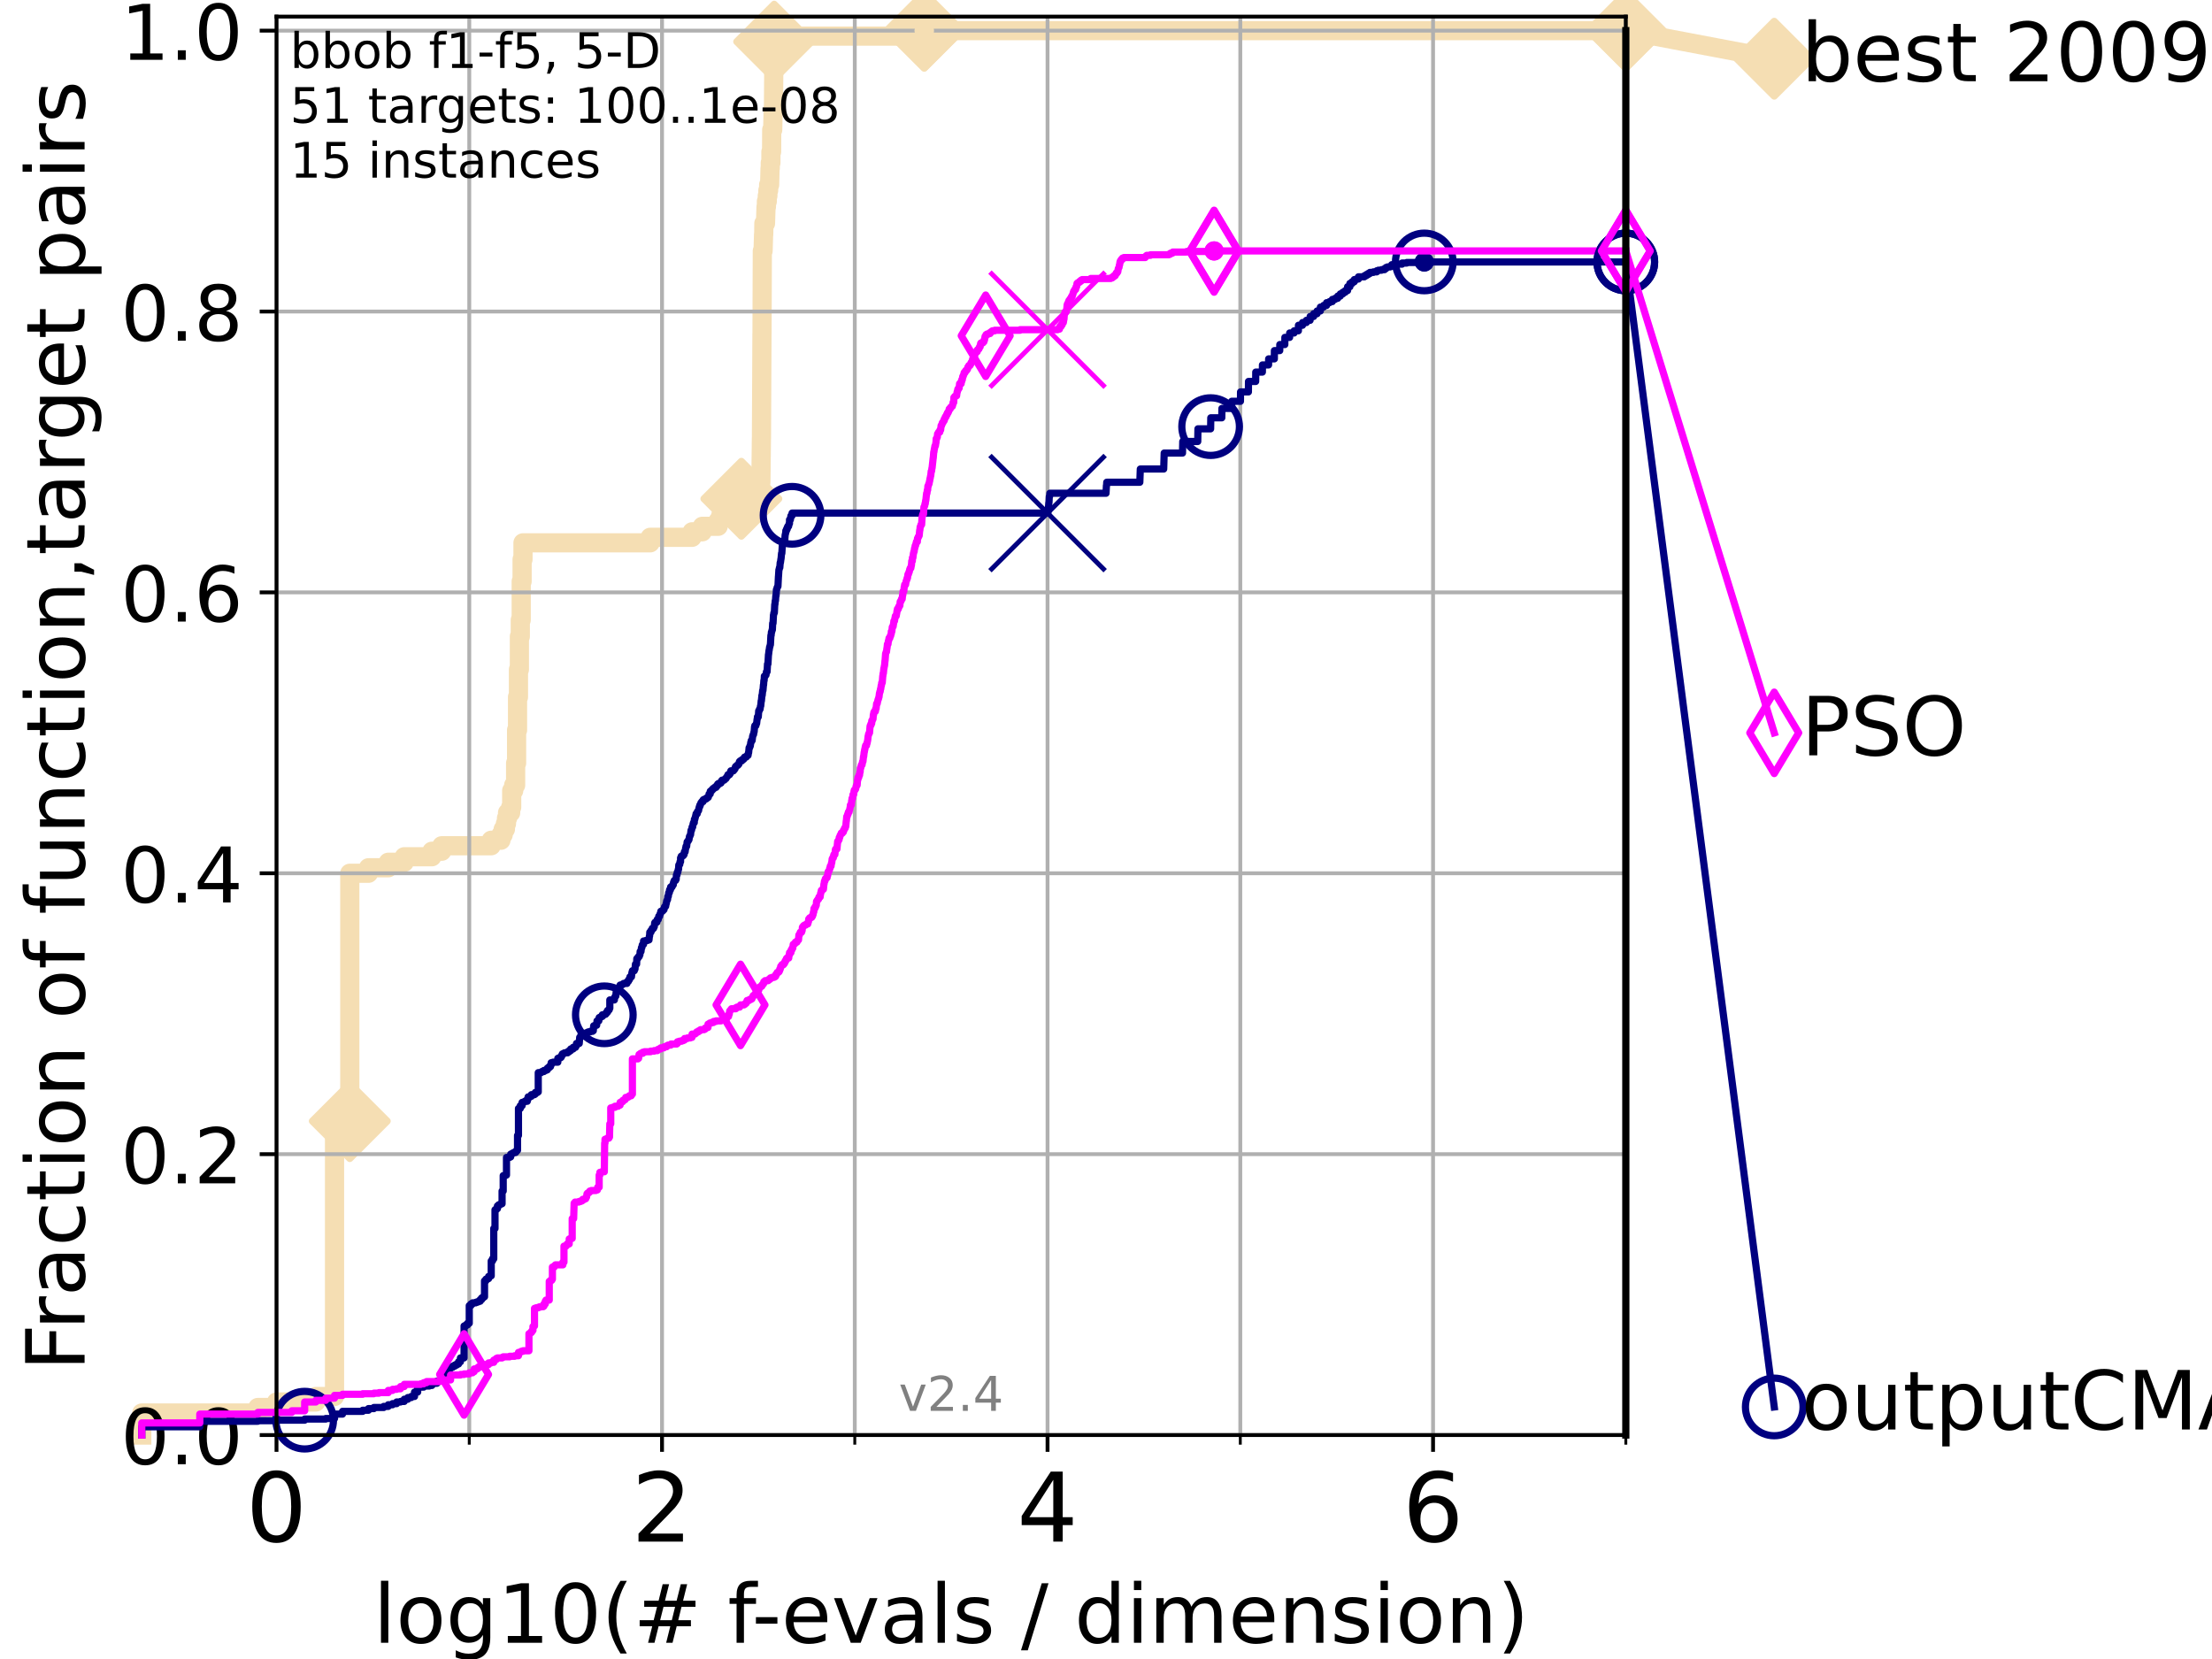 <?xml version="1.0" encoding="utf-8" standalone="no"?>
<!DOCTYPE svg PUBLIC "-//W3C//DTD SVG 1.1//EN"
  "http://www.w3.org/Graphics/SVG/1.1/DTD/svg11.dtd">
<!-- Created with matplotlib (https://matplotlib.org/) -->
<svg height="345.6pt" version="1.1" viewBox="0 0 460.8 345.6" width="460.8pt" xmlns="http://www.w3.org/2000/svg" xmlns:xlink="http://www.w3.org/1999/xlink">
 <defs>
  <style type="text/css">*{stroke-linecap:butt;stroke-linejoin:round;}</style>
 </defs>
 <g id="figure_1">
  <g id="patch_1">
   <path d="M 0 345.6 
L 460.8 345.6 
L 460.8 0 
L 0 0 
z
" style="fill:#ffffff;"/>
  </g>
  <g id="axes_1">
   <g id="patch_2">
    <path d="M 57.6 298.944 
L 338.688 298.944 
L 338.688 3.456 
L 57.6 3.456 
z
" style="fill:#ffffff;"/>
   </g>
   <g id="line2d_1">
    <path d="M 29.533 298.944 
L 29.533 294.355 
L 53.709 294.355 
L 53.709 293.207 
L 57.6 293.207 
L 57.6 292.06 
L 65.797 292.06 
L 65.797 290.913 
L 69.688 290.913 
L 69.688 234.695 
L 71.35 234.695 
L 71.35 233.548 
L 72.868 233.548 
L 72.868 181.919 
L 76.759 181.919 
L 76.759 180.772 
L 80.881 180.772 
L 80.881 179.624 
L 84.213 179.624 
L 84.213 178.477 
L 89.973 178.477 
L 89.973 177.33 
L 92.027 177.33 
L 92.027 176.183 
L 102.331 176.183 
L 102.331 175.035 
L 104.355 175.035 
L 104.355 173.888 
L 104.826 173.888 
L 104.826 172.741 
L 105.285 172.741 
L 105.285 171.593 
L 105.51 171.593 
L 105.51 170.446 
L 105.733 170.446 
L 105.733 169.299 
L 106.383 169.299 
L 106.383 168.151 
L 106.594 168.151 
L 106.594 164.709 
L 107.009 164.709 
L 107.009 163.562 
L 107.415 163.562 
L 107.415 158.973 
L 107.614 158.973 
L 107.614 152.089 
L 107.811 152.089 
L 107.811 145.205 
L 108.006 145.205 
L 108.006 139.469 
L 108.199 139.469 
L 108.199 132.585 
L 108.389 132.585 
L 108.389 129.143 
L 108.578 129.143 
L 108.578 121.112 
L 108.764 121.112 
L 108.764 116.523 
L 108.949 116.523 
L 108.949 113.081 
L 135.442 113.081 
L 135.442 111.934 
L 144.173 111.934 
L 144.173 110.786 
L 146.302 110.786 
L 146.302 109.639 
L 149.611 109.639 
L 149.611 108.492 
L 150.155 108.492 
L 150.155 107.344 
L 152.099 107.344 
L 152.161 105.05 
L 154.44 105.05 
L 154.44 103.902 
L 156.273 103.902 
L 156.273 102.755 
L 158.347 102.755 
L 158.434 100.461 
L 158.509 100.461 
L 158.615 91.282 
L 158.626 91.282 
L 158.732 69.483 
L 158.743 69.483 
L 158.806 52.274 
L 158.963 52.274 
L 159.067 48.832 
L 159.098 48.832 
L 159.129 46.537 
L 159.467 46.537 
L 159.578 43.095 
L 159.658 43.095 
L 159.658 41.948 
L 159.838 41.948 
L 159.838 40.801 
L 159.966 40.801 
L 159.966 39.653 
L 160.123 39.653 
L 160.123 38.506 
L 160.327 38.506 
L 160.413 35.064 
L 160.461 35.064 
L 160.461 33.917 
L 160.595 33.917 
L 160.595 31.622 
L 160.737 31.622 
L 160.765 27.033 
L 160.971 27.033 
L 161.063 22.444 
L 161.128 22.444 
L 161.238 8.676 
L 161.275 8.676 
L 161.275 7.529 
L 192.535 7.529 
L 192.535 6.382 
L 338.688 6.382 
L 338.688 6.382 
" style="fill:none;stroke:#f5deb3;stroke-linecap:square;stroke-width:4;"/>
   </g>
   <g id="line2d_2">
    <defs>
     <path d="M -0 7.778 
L 7.778 0 
L 0 -7.778 
L -7.778 -0 
z
" id="ma851ecb857" style="stroke:#f5deb3;stroke-linejoin:miter;stroke-width:1.5;"/>
    </defs>
    <g>
     <use style="fill:#f5deb3;stroke:#f5deb3;stroke-linejoin:miter;stroke-width:1.5;" x="72.868" xlink:href="#ma851ecb857" y="233.548"/>
     <use style="fill:#f5deb3;stroke:#f5deb3;stroke-linejoin:miter;stroke-width:1.5;" x="154.44" xlink:href="#ma851ecb857" y="103.902"/>
     <use style="fill:#f5deb3;stroke:#f5deb3;stroke-linejoin:miter;stroke-width:1.5;" x="161.275" xlink:href="#ma851ecb857" y="8.676"/>
     <use style="fill:#f5deb3;stroke:#f5deb3;stroke-linejoin:miter;stroke-width:1.5;" x="192.535" xlink:href="#ma851ecb857" y="6.382"/>
     <use style="fill:#f5deb3;stroke:#f5deb3;stroke-linejoin:miter;stroke-width:1.5;" x="192.535" xlink:href="#ma851ecb857" y="6.382"/>
     <use style="fill:#f5deb3;stroke:#f5deb3;stroke-linejoin:miter;stroke-width:1.5;" x="338.688" xlink:href="#ma851ecb857" y="6.382"/>
    </g>
   </g>
   <g id="line2d_3">
    <path style="fill:none;stroke:#f5deb3;stroke-linecap:square;stroke-width:4;"/>
    <g/>
   </g>
   <g id="line2d_4">
    <path d="M 338.688 6.382 
L 369.608 12.233 
" style="fill:none;stroke:#f5deb3;stroke-linecap:square;stroke-width:4;"/>
    <g>
     <use style="fill:#f5deb3;stroke:#f5deb3;stroke-linejoin:miter;stroke-width:1.5;" x="338.688" xlink:href="#ma851ecb857" y="6.382"/>
     <use style="fill:#f5deb3;stroke:#f5deb3;stroke-linejoin:miter;stroke-width:1.5;" x="369.608" xlink:href="#ma851ecb857" y="12.233"/>
    </g>
   </g>
   <g id="matplotlib.axis_1">
    <g id="xtick_1">
     <g id="line2d_5">
      <path clip-path="url(#p669a50480f)" d="M 57.6 298.944 
L 57.6 3.456 
" style="fill:none;stroke:#b0b0b0;stroke-linecap:square;stroke-width:0.8;"/>
     </g>
     <g id="line2d_6">
      <defs>
       <path d="M 0 0 
L 0 3.5 
" id="m6f129c758e" style="stroke:#000000;stroke-width:0.8;"/>
      </defs>
      <g>
       <use style="stroke:#000000;stroke-width:0.8;" x="57.6" xlink:href="#m6f129c758e" y="298.944"/>
      </g>
     </g>
     <g id="text_1">
      <!-- 0 -->
      <g transform="translate(51.237 321.141)scale(0.2 -0.2)">
       <defs>
        <path d="M 31.781 66.406 
Q 24.172 66.406 20.328 58.906 
Q 16.5 51.422 16.5 36.375 
Q 16.5 21.391 20.328 13.891 
Q 24.172 6.391 31.781 6.391 
Q 39.453 6.391 43.281 13.891 
Q 47.125 21.391 47.125 36.375 
Q 47.125 51.422 43.281 58.906 
Q 39.453 66.406 31.781 66.406 
z
M 31.781 74.219 
Q 44.047 74.219 50.516 64.516 
Q 56.984 54.828 56.984 36.375 
Q 56.984 17.969 50.516 8.266 
Q 44.047 -1.422 31.781 -1.422 
Q 19.531 -1.422 13.062 8.266 
Q 6.594 17.969 6.594 36.375 
Q 6.594 54.828 13.062 64.516 
Q 19.531 74.219 31.781 74.219 
z
" id="DejaVuSans-48"/>
       </defs>
       <use xlink:href="#DejaVuSans-48"/>
      </g>
     </g>
    </g>
    <g id="xtick_2">
     <g id="line2d_7">
      <path clip-path="url(#p669a50480f)" d="M 137.911 298.944 
L 137.911 3.456 
" style="fill:none;stroke:#b0b0b0;stroke-linecap:square;stroke-width:0.8;"/>
     </g>
     <g id="line2d_8">
      <g>
       <use style="stroke:#000000;stroke-width:0.8;" x="137.911" xlink:href="#m6f129c758e" y="298.944"/>
      </g>
     </g>
     <g id="text_2">
      <!-- 2 -->
      <g transform="translate(131.548 321.141)scale(0.2 -0.2)">
       <defs>
        <path d="M 19.188 8.297 
L 53.609 8.297 
L 53.609 0 
L 7.328 0 
L 7.328 8.297 
Q 12.938 14.109 22.625 23.891 
Q 32.328 33.688 34.812 36.531 
Q 39.547 41.844 41.422 45.531 
Q 43.312 49.219 43.312 52.781 
Q 43.312 58.594 39.234 62.25 
Q 35.156 65.922 28.609 65.922 
Q 23.969 65.922 18.812 64.312 
Q 13.672 62.703 7.812 59.422 
L 7.812 69.391 
Q 13.766 71.781 18.938 73 
Q 24.125 74.219 28.422 74.219 
Q 39.75 74.219 46.484 68.547 
Q 53.219 62.891 53.219 53.422 
Q 53.219 48.922 51.531 44.891 
Q 49.859 40.875 45.406 35.406 
Q 44.188 33.984 37.641 27.219 
Q 31.109 20.453 19.188 8.297 
z
" id="DejaVuSans-50"/>
       </defs>
       <use xlink:href="#DejaVuSans-50"/>
      </g>
     </g>
    </g>
    <g id="xtick_3">
     <g id="line2d_9">
      <path clip-path="url(#p669a50480f)" d="M 218.222 298.944 
L 218.222 3.456 
" style="fill:none;stroke:#b0b0b0;stroke-linecap:square;stroke-width:0.8;"/>
     </g>
     <g id="line2d_10">
      <g>
       <use style="stroke:#000000;stroke-width:0.8;" x="218.222" xlink:href="#m6f129c758e" y="298.944"/>
      </g>
     </g>
     <g id="text_3">
      <!-- 4 -->
      <g transform="translate(211.859 321.141)scale(0.2 -0.2)">
       <defs>
        <path d="M 37.797 64.312 
L 12.891 25.391 
L 37.797 25.391 
z
M 35.203 72.906 
L 47.609 72.906 
L 47.609 25.391 
L 58.016 25.391 
L 58.016 17.188 
L 47.609 17.188 
L 47.609 0 
L 37.797 0 
L 37.797 17.188 
L 4.891 17.188 
L 4.891 26.703 
z
" id="DejaVuSans-52"/>
       </defs>
       <use xlink:href="#DejaVuSans-52"/>
      </g>
     </g>
    </g>
    <g id="xtick_4">
     <g id="line2d_11">
      <path clip-path="url(#p669a50480f)" d="M 298.533 298.944 
L 298.533 3.456 
" style="fill:none;stroke:#b0b0b0;stroke-linecap:square;stroke-width:0.8;"/>
     </g>
     <g id="line2d_12">
      <g>
       <use style="stroke:#000000;stroke-width:0.8;" x="298.533" xlink:href="#m6f129c758e" y="298.944"/>
      </g>
     </g>
     <g id="text_4">
      <!-- 6 -->
      <g transform="translate(292.17 321.141)scale(0.2 -0.2)">
       <defs>
        <path d="M 33.016 40.375 
Q 26.375 40.375 22.484 35.828 
Q 18.609 31.297 18.609 23.391 
Q 18.609 15.531 22.484 10.953 
Q 26.375 6.391 33.016 6.391 
Q 39.656 6.391 43.531 10.953 
Q 47.406 15.531 47.406 23.391 
Q 47.406 31.297 43.531 35.828 
Q 39.656 40.375 33.016 40.375 
z
M 52.594 71.297 
L 52.594 62.312 
Q 48.875 64.062 45.094 64.984 
Q 41.312 65.922 37.594 65.922 
Q 27.828 65.922 22.672 59.328 
Q 17.531 52.734 16.797 39.406 
Q 19.672 43.656 24.016 45.922 
Q 28.375 48.188 33.594 48.188 
Q 44.578 48.188 50.953 41.516 
Q 57.328 34.859 57.328 23.391 
Q 57.328 12.156 50.688 5.359 
Q 44.047 -1.422 33.016 -1.422 
Q 20.359 -1.422 13.672 8.266 
Q 6.984 17.969 6.984 36.375 
Q 6.984 53.656 15.188 63.938 
Q 23.391 74.219 37.203 74.219 
Q 40.922 74.219 44.703 73.484 
Q 48.484 72.75 52.594 71.297 
z
" id="DejaVuSans-54"/>
       </defs>
       <use xlink:href="#DejaVuSans-54"/>
      </g>
     </g>
    </g>
    <g id="xtick_5">
     <g id="line2d_13">
      <path clip-path="url(#p669a50480f)" d="M 97.755 298.944 
L 97.755 3.456 
" style="fill:none;stroke:#b0b0b0;stroke-linecap:square;stroke-width:0.8;"/>
     </g>
     <g id="line2d_14">
      <defs>
       <path d="M 0 0 
L 0 2 
" id="m4e0d737b52" style="stroke:#000000;stroke-width:0.6;"/>
      </defs>
      <g>
       <use style="stroke:#000000;stroke-width:0.6;" x="97.755" xlink:href="#m4e0d737b52" y="298.944"/>
      </g>
     </g>
    </g>
    <g id="xtick_6">
     <g id="line2d_15">
      <path clip-path="url(#p669a50480f)" d="M 178.066 298.944 
L 178.066 3.456 
" style="fill:none;stroke:#b0b0b0;stroke-linecap:square;stroke-width:0.8;"/>
     </g>
     <g id="line2d_16">
      <g>
       <use style="stroke:#000000;stroke-width:0.6;" x="178.066" xlink:href="#m4e0d737b52" y="298.944"/>
      </g>
     </g>
    </g>
    <g id="xtick_7">
     <g id="line2d_17">
      <path clip-path="url(#p669a50480f)" d="M 258.377 298.944 
L 258.377 3.456 
" style="fill:none;stroke:#b0b0b0;stroke-linecap:square;stroke-width:0.8;"/>
     </g>
     <g id="line2d_18">
      <g>
       <use style="stroke:#000000;stroke-width:0.6;" x="258.377" xlink:href="#m4e0d737b52" y="298.944"/>
      </g>
     </g>
    </g>
    <g id="xtick_8">
     <g id="line2d_19">
      <path clip-path="url(#p669a50480f)" d="M 338.688 298.944 
L 338.688 3.456 
" style="fill:none;stroke:#b0b0b0;stroke-linecap:square;stroke-width:0.8;"/>
     </g>
     <g id="line2d_20">
      <g>
       <use style="stroke:#000000;stroke-width:0.6;" x="338.688" xlink:href="#m4e0d737b52" y="298.944"/>
      </g>
     </g>
    </g>
    <g id="text_5">
     <!-- log10(# f-evals / dimension) -->
     <g transform="translate(77.764 342.218)scale(0.17 -0.17)">
      <defs>
       <path d="M 9.422 75.984 
L 18.406 75.984 
L 18.406 0 
L 9.422 0 
z
" id="DejaVuSans-108"/>
       <path d="M 30.609 48.391 
Q 23.391 48.391 19.188 42.75 
Q 14.984 37.109 14.984 27.297 
Q 14.984 17.484 19.156 11.844 
Q 23.344 6.203 30.609 6.203 
Q 37.797 6.203 41.984 11.859 
Q 46.188 17.531 46.188 27.297 
Q 46.188 37.016 41.984 42.703 
Q 37.797 48.391 30.609 48.391 
z
M 30.609 56 
Q 42.328 56 49.016 48.375 
Q 55.719 40.766 55.719 27.297 
Q 55.719 13.875 49.016 6.219 
Q 42.328 -1.422 30.609 -1.422 
Q 18.844 -1.422 12.172 6.219 
Q 5.516 13.875 5.516 27.297 
Q 5.516 40.766 12.172 48.375 
Q 18.844 56 30.609 56 
z
" id="DejaVuSans-111"/>
       <path d="M 45.406 27.984 
Q 45.406 37.75 41.375 43.109 
Q 37.359 48.484 30.078 48.484 
Q 22.859 48.484 18.828 43.109 
Q 14.797 37.75 14.797 27.984 
Q 14.797 18.266 18.828 12.891 
Q 22.859 7.516 30.078 7.516 
Q 37.359 7.516 41.375 12.891 
Q 45.406 18.266 45.406 27.984 
z
M 54.391 6.781 
Q 54.391 -7.172 48.188 -13.984 
Q 42 -20.797 29.203 -20.797 
Q 24.469 -20.797 20.266 -20.094 
Q 16.062 -19.391 12.109 -17.922 
L 12.109 -9.188 
Q 16.062 -11.328 19.922 -12.344 
Q 23.781 -13.375 27.781 -13.375 
Q 36.625 -13.375 41.016 -8.766 
Q 45.406 -4.156 45.406 5.172 
L 45.406 9.625 
Q 42.625 4.781 38.281 2.391 
Q 33.938 0 27.875 0 
Q 17.828 0 11.672 7.656 
Q 5.516 15.328 5.516 27.984 
Q 5.516 40.672 11.672 48.328 
Q 17.828 56 27.875 56 
Q 33.938 56 38.281 53.609 
Q 42.625 51.219 45.406 46.391 
L 45.406 54.688 
L 54.391 54.688 
z
" id="DejaVuSans-103"/>
       <path d="M 12.406 8.297 
L 28.516 8.297 
L 28.516 63.922 
L 10.984 60.406 
L 10.984 69.391 
L 28.422 72.906 
L 38.281 72.906 
L 38.281 8.297 
L 54.391 8.297 
L 54.391 0 
L 12.406 0 
z
" id="DejaVuSans-49"/>
       <path d="M 31 75.875 
Q 24.469 64.656 21.281 53.656 
Q 18.109 42.672 18.109 31.391 
Q 18.109 20.125 21.312 9.062 
Q 24.516 -2 31 -13.188 
L 23.188 -13.188 
Q 15.875 -1.703 12.234 9.375 
Q 8.594 20.453 8.594 31.391 
Q 8.594 42.281 12.203 53.312 
Q 15.828 64.359 23.188 75.875 
z
" id="DejaVuSans-40"/>
       <path d="M 51.125 44 
L 36.922 44 
L 32.812 27.688 
L 47.125 27.688 
z
M 43.797 71.781 
L 38.719 51.516 
L 52.984 51.516 
L 58.109 71.781 
L 65.922 71.781 
L 60.891 51.516 
L 76.125 51.516 
L 76.125 44 
L 58.984 44 
L 54.984 27.688 
L 70.516 27.688 
L 70.516 20.219 
L 53.078 20.219 
L 48 0 
L 40.188 0 
L 45.219 20.219 
L 30.906 20.219 
L 25.875 0 
L 18.016 0 
L 23.094 20.219 
L 7.719 20.219 
L 7.719 27.688 
L 24.906 27.688 
L 29 44 
L 13.281 44 
L 13.281 51.516 
L 30.906 51.516 
L 35.891 71.781 
z
" id="DejaVuSans-35"/>
       <path id="DejaVuSans-32"/>
       <path d="M 37.109 75.984 
L 37.109 68.5 
L 28.516 68.5 
Q 23.688 68.5 21.797 66.547 
Q 19.922 64.594 19.922 59.516 
L 19.922 54.688 
L 34.719 54.688 
L 34.719 47.703 
L 19.922 47.703 
L 19.922 0 
L 10.891 0 
L 10.891 47.703 
L 2.297 47.703 
L 2.297 54.688 
L 10.891 54.688 
L 10.891 58.5 
Q 10.891 67.625 15.141 71.797 
Q 19.391 75.984 28.609 75.984 
z
" id="DejaVuSans-102"/>
       <path d="M 4.891 31.391 
L 31.203 31.391 
L 31.203 23.391 
L 4.891 23.391 
z
" id="DejaVuSans-45"/>
       <path d="M 56.203 29.594 
L 56.203 25.203 
L 14.891 25.203 
Q 15.484 15.922 20.484 11.062 
Q 25.484 6.203 34.422 6.203 
Q 39.594 6.203 44.453 7.469 
Q 49.312 8.734 54.109 11.281 
L 54.109 2.781 
Q 49.266 0.734 44.188 -0.344 
Q 39.109 -1.422 33.891 -1.422 
Q 20.797 -1.422 13.156 6.188 
Q 5.516 13.812 5.516 26.812 
Q 5.516 40.234 12.766 48.109 
Q 20.016 56 32.328 56 
Q 43.359 56 49.781 48.891 
Q 56.203 41.797 56.203 29.594 
z
M 47.219 32.234 
Q 47.125 39.594 43.094 43.984 
Q 39.062 48.391 32.422 48.391 
Q 24.906 48.391 20.391 44.141 
Q 15.875 39.891 15.188 32.172 
z
" id="DejaVuSans-101"/>
       <path d="M 2.984 54.688 
L 12.5 54.688 
L 29.594 8.797 
L 46.688 54.688 
L 56.203 54.688 
L 35.688 0 
L 23.484 0 
z
" id="DejaVuSans-118"/>
       <path d="M 34.281 27.484 
Q 23.391 27.484 19.188 25 
Q 14.984 22.516 14.984 16.5 
Q 14.984 11.719 18.141 8.906 
Q 21.297 6.109 26.703 6.109 
Q 34.188 6.109 38.703 11.406 
Q 43.219 16.703 43.219 25.484 
L 43.219 27.484 
z
M 52.203 31.203 
L 52.203 0 
L 43.219 0 
L 43.219 8.297 
Q 40.141 3.328 35.547 0.953 
Q 30.953 -1.422 24.312 -1.422 
Q 15.922 -1.422 10.953 3.297 
Q 6 8.016 6 15.922 
Q 6 25.141 12.172 29.828 
Q 18.359 34.516 30.609 34.516 
L 43.219 34.516 
L 43.219 35.406 
Q 43.219 41.609 39.141 45 
Q 35.062 48.391 27.688 48.391 
Q 23 48.391 18.547 47.266 
Q 14.109 46.141 10.016 43.891 
L 10.016 52.203 
Q 14.938 54.109 19.578 55.047 
Q 24.219 56 28.609 56 
Q 40.484 56 46.344 49.844 
Q 52.203 43.703 52.203 31.203 
z
" id="DejaVuSans-97"/>
       <path d="M 44.281 53.078 
L 44.281 44.578 
Q 40.484 46.531 36.375 47.5 
Q 32.281 48.484 27.875 48.484 
Q 21.188 48.484 17.844 46.438 
Q 14.5 44.391 14.5 40.281 
Q 14.5 37.156 16.891 35.375 
Q 19.281 33.594 26.516 31.984 
L 29.594 31.297 
Q 39.156 29.25 43.188 25.516 
Q 47.219 21.781 47.219 15.094 
Q 47.219 7.469 41.188 3.016 
Q 35.156 -1.422 24.609 -1.422 
Q 20.219 -1.422 15.453 -0.562 
Q 10.688 0.297 5.422 2 
L 5.422 11.281 
Q 10.406 8.688 15.234 7.391 
Q 20.062 6.109 24.812 6.109 
Q 31.156 6.109 34.562 8.281 
Q 37.984 10.453 37.984 14.406 
Q 37.984 18.062 35.516 20.016 
Q 33.062 21.969 24.703 23.781 
L 21.578 24.516 
Q 13.234 26.266 9.516 29.906 
Q 5.812 33.547 5.812 39.891 
Q 5.812 47.609 11.281 51.797 
Q 16.75 56 26.812 56 
Q 31.781 56 36.172 55.266 
Q 40.578 54.547 44.281 53.078 
z
" id="DejaVuSans-115"/>
       <path d="M 25.391 72.906 
L 33.688 72.906 
L 8.297 -9.281 
L 0 -9.281 
z
" id="DejaVuSans-47"/>
       <path d="M 45.406 46.391 
L 45.406 75.984 
L 54.391 75.984 
L 54.391 0 
L 45.406 0 
L 45.406 8.203 
Q 42.578 3.328 38.25 0.953 
Q 33.938 -1.422 27.875 -1.422 
Q 17.969 -1.422 11.734 6.484 
Q 5.516 14.406 5.516 27.297 
Q 5.516 40.188 11.734 48.094 
Q 17.969 56 27.875 56 
Q 33.938 56 38.25 53.625 
Q 42.578 51.266 45.406 46.391 
z
M 14.797 27.297 
Q 14.797 17.391 18.875 11.75 
Q 22.953 6.109 30.078 6.109 
Q 37.203 6.109 41.297 11.75 
Q 45.406 17.391 45.406 27.297 
Q 45.406 37.203 41.297 42.844 
Q 37.203 48.484 30.078 48.484 
Q 22.953 48.484 18.875 42.844 
Q 14.797 37.203 14.797 27.297 
z
" id="DejaVuSans-100"/>
       <path d="M 9.422 54.688 
L 18.406 54.688 
L 18.406 0 
L 9.422 0 
z
M 9.422 75.984 
L 18.406 75.984 
L 18.406 64.594 
L 9.422 64.594 
z
" id="DejaVuSans-105"/>
       <path d="M 52 44.188 
Q 55.375 50.25 60.062 53.125 
Q 64.75 56 71.094 56 
Q 79.641 56 84.281 50.016 
Q 88.922 44.047 88.922 33.016 
L 88.922 0 
L 79.891 0 
L 79.891 32.719 
Q 79.891 40.578 77.094 44.375 
Q 74.312 48.188 68.609 48.188 
Q 61.625 48.188 57.562 43.547 
Q 53.516 38.922 53.516 30.906 
L 53.516 0 
L 44.484 0 
L 44.484 32.719 
Q 44.484 40.625 41.703 44.406 
Q 38.922 48.188 33.109 48.188 
Q 26.219 48.188 22.156 43.531 
Q 18.109 38.875 18.109 30.906 
L 18.109 0 
L 9.078 0 
L 9.078 54.688 
L 18.109 54.688 
L 18.109 46.188 
Q 21.188 51.219 25.484 53.609 
Q 29.781 56 35.688 56 
Q 41.656 56 45.828 52.969 
Q 50 49.953 52 44.188 
z
" id="DejaVuSans-109"/>
       <path d="M 54.891 33.016 
L 54.891 0 
L 45.906 0 
L 45.906 32.719 
Q 45.906 40.484 42.875 44.328 
Q 39.844 48.188 33.797 48.188 
Q 26.516 48.188 22.312 43.547 
Q 18.109 38.922 18.109 30.906 
L 18.109 0 
L 9.078 0 
L 9.078 54.688 
L 18.109 54.688 
L 18.109 46.188 
Q 21.344 51.125 25.703 53.562 
Q 30.078 56 35.797 56 
Q 45.219 56 50.047 50.172 
Q 54.891 44.344 54.891 33.016 
z
" id="DejaVuSans-110"/>
       <path d="M 8.016 75.875 
L 15.828 75.875 
Q 23.141 64.359 26.781 53.312 
Q 30.422 42.281 30.422 31.391 
Q 30.422 20.453 26.781 9.375 
Q 23.141 -1.703 15.828 -13.188 
L 8.016 -13.188 
Q 14.5 -2 17.703 9.062 
Q 20.906 20.125 20.906 31.391 
Q 20.906 42.672 17.703 53.656 
Q 14.5 64.656 8.016 75.875 
z
" id="DejaVuSans-41"/>
      </defs>
      <use xlink:href="#DejaVuSans-108"/>
      <use x="27.783" xlink:href="#DejaVuSans-111"/>
      <use x="88.965" xlink:href="#DejaVuSans-103"/>
      <use x="152.441" xlink:href="#DejaVuSans-49"/>
      <use x="216.064" xlink:href="#DejaVuSans-48"/>
      <use x="279.688" xlink:href="#DejaVuSans-40"/>
      <use x="318.701" xlink:href="#DejaVuSans-35"/>
      <use x="402.49" xlink:href="#DejaVuSans-32"/>
      <use x="434.277" xlink:href="#DejaVuSans-102"/>
      <use x="463.982" xlink:href="#DejaVuSans-45"/>
      <use x="500.066" xlink:href="#DejaVuSans-101"/>
      <use x="561.59" xlink:href="#DejaVuSans-118"/>
      <use x="620.77" xlink:href="#DejaVuSans-97"/>
      <use x="682.049" xlink:href="#DejaVuSans-108"/>
      <use x="709.832" xlink:href="#DejaVuSans-115"/>
      <use x="761.932" xlink:href="#DejaVuSans-32"/>
      <use x="793.719" xlink:href="#DejaVuSans-47"/>
      <use x="827.41" xlink:href="#DejaVuSans-32"/>
      <use x="859.197" xlink:href="#DejaVuSans-100"/>
      <use x="922.674" xlink:href="#DejaVuSans-105"/>
      <use x="950.457" xlink:href="#DejaVuSans-109"/>
      <use x="1047.869" xlink:href="#DejaVuSans-101"/>
      <use x="1109.393" xlink:href="#DejaVuSans-110"/>
      <use x="1172.771" xlink:href="#DejaVuSans-115"/>
      <use x="1224.871" xlink:href="#DejaVuSans-105"/>
      <use x="1252.654" xlink:href="#DejaVuSans-111"/>
      <use x="1313.836" xlink:href="#DejaVuSans-110"/>
      <use x="1377.215" xlink:href="#DejaVuSans-41"/>
     </g>
    </g>
   </g>
   <g id="matplotlib.axis_2">
    <g id="ytick_1">
     <g id="line2d_21">
      <path clip-path="url(#p669a50480f)" d="M 57.6 298.944 
L 338.688 298.944 
" style="fill:none;stroke:#b0b0b0;stroke-linecap:square;stroke-width:0.8;"/>
     </g>
     <g id="line2d_22">
      <defs>
       <path d="M 0 0 
L -3.5 0 
" id="m5be889efde" style="stroke:#000000;stroke-width:0.8;"/>
      </defs>
      <g>
       <use style="stroke:#000000;stroke-width:0.8;" x="57.6" xlink:href="#m5be889efde" y="298.944"/>
      </g>
     </g>
     <g id="text_6">
      <!-- 0.0 -->
      <g transform="translate(25.155 305.023)scale(0.16 -0.16)">
       <defs>
        <path d="M 10.688 12.406 
L 21 12.406 
L 21 0 
L 10.688 0 
z
" id="DejaVuSans-46"/>
       </defs>
       <use xlink:href="#DejaVuSans-48"/>
       <use x="63.623" xlink:href="#DejaVuSans-46"/>
       <use x="95.41" xlink:href="#DejaVuSans-48"/>
      </g>
     </g>
    </g>
    <g id="ytick_2">
     <g id="line2d_23">
      <path clip-path="url(#p669a50480f)" d="M 57.6 240.432 
L 338.688 240.432 
" style="fill:none;stroke:#b0b0b0;stroke-linecap:square;stroke-width:0.8;"/>
     </g>
     <g id="line2d_24">
      <g>
       <use style="stroke:#000000;stroke-width:0.8;" x="57.6" xlink:href="#m5be889efde" y="240.432"/>
      </g>
     </g>
     <g id="text_7">
      <!-- 0.2 -->
      <g transform="translate(25.155 246.51)scale(0.16 -0.16)">
       <use xlink:href="#DejaVuSans-48"/>
       <use x="63.623" xlink:href="#DejaVuSans-46"/>
       <use x="95.41" xlink:href="#DejaVuSans-50"/>
      </g>
     </g>
    </g>
    <g id="ytick_3">
     <g id="line2d_25">
      <path clip-path="url(#p669a50480f)" d="M 57.6 181.919 
L 338.688 181.919 
" style="fill:none;stroke:#b0b0b0;stroke-linecap:square;stroke-width:0.8;"/>
     </g>
     <g id="line2d_26">
      <g>
       <use style="stroke:#000000;stroke-width:0.8;" x="57.6" xlink:href="#m5be889efde" y="181.919"/>
      </g>
     </g>
     <g id="text_8">
      <!-- 0.4 -->
      <g transform="translate(25.155 187.998)scale(0.16 -0.16)">
       <use xlink:href="#DejaVuSans-48"/>
       <use x="63.623" xlink:href="#DejaVuSans-46"/>
       <use x="95.41" xlink:href="#DejaVuSans-52"/>
      </g>
     </g>
    </g>
    <g id="ytick_4">
     <g id="line2d_27">
      <path clip-path="url(#p669a50480f)" d="M 57.6 123.407 
L 338.688 123.407 
" style="fill:none;stroke:#b0b0b0;stroke-linecap:square;stroke-width:0.8;"/>
     </g>
     <g id="line2d_28">
      <g>
       <use style="stroke:#000000;stroke-width:0.8;" x="57.6" xlink:href="#m5be889efde" y="123.407"/>
      </g>
     </g>
     <g id="text_9">
      <!-- 0.6 -->
      <g transform="translate(25.155 129.485)scale(0.16 -0.16)">
       <use xlink:href="#DejaVuSans-48"/>
       <use x="63.623" xlink:href="#DejaVuSans-46"/>
       <use x="95.41" xlink:href="#DejaVuSans-54"/>
      </g>
     </g>
    </g>
    <g id="ytick_5">
     <g id="line2d_29">
      <path clip-path="url(#p669a50480f)" d="M 57.6 64.894 
L 338.688 64.894 
" style="fill:none;stroke:#b0b0b0;stroke-linecap:square;stroke-width:0.8;"/>
     </g>
     <g id="line2d_30">
      <g>
       <use style="stroke:#000000;stroke-width:0.8;" x="57.6" xlink:href="#m5be889efde" y="64.894"/>
      </g>
     </g>
     <g id="text_10">
      <!-- 0.8 -->
      <g transform="translate(25.155 70.973)scale(0.16 -0.16)">
       <defs>
        <path d="M 31.781 34.625 
Q 24.75 34.625 20.719 30.859 
Q 16.703 27.094 16.703 20.516 
Q 16.703 13.922 20.719 10.156 
Q 24.75 6.391 31.781 6.391 
Q 38.812 6.391 42.859 10.172 
Q 46.922 13.969 46.922 20.516 
Q 46.922 27.094 42.891 30.859 
Q 38.875 34.625 31.781 34.625 
z
M 21.922 38.812 
Q 15.578 40.375 12.031 44.719 
Q 8.5 49.078 8.5 55.328 
Q 8.5 64.062 14.719 69.141 
Q 20.953 74.219 31.781 74.219 
Q 42.672 74.219 48.875 69.141 
Q 55.078 64.062 55.078 55.328 
Q 55.078 49.078 51.531 44.719 
Q 48 40.375 41.703 38.812 
Q 48.828 37.156 52.797 32.312 
Q 56.781 27.484 56.781 20.516 
Q 56.781 9.906 50.312 4.234 
Q 43.844 -1.422 31.781 -1.422 
Q 19.734 -1.422 13.25 4.234 
Q 6.781 9.906 6.781 20.516 
Q 6.781 27.484 10.781 32.312 
Q 14.797 37.156 21.922 38.812 
z
M 18.312 54.391 
Q 18.312 48.734 21.844 45.562 
Q 25.391 42.391 31.781 42.391 
Q 38.141 42.391 41.719 45.562 
Q 45.312 48.734 45.312 54.391 
Q 45.312 60.062 41.719 63.234 
Q 38.141 66.406 31.781 66.406 
Q 25.391 66.406 21.844 63.234 
Q 18.312 60.062 18.312 54.391 
z
" id="DejaVuSans-56"/>
       </defs>
       <use xlink:href="#DejaVuSans-48"/>
       <use x="63.623" xlink:href="#DejaVuSans-46"/>
       <use x="95.41" xlink:href="#DejaVuSans-56"/>
      </g>
     </g>
    </g>
    <g id="ytick_6">
     <g id="line2d_31">
      <path clip-path="url(#p669a50480f)" d="M 57.6 6.382 
L 338.688 6.382 
" style="fill:none;stroke:#b0b0b0;stroke-linecap:square;stroke-width:0.8;"/>
     </g>
     <g id="line2d_32">
      <g>
       <use style="stroke:#000000;stroke-width:0.8;" x="57.6" xlink:href="#m5be889efde" y="6.382"/>
      </g>
     </g>
     <g id="text_11">
      <!-- 1.0 -->
      <g transform="translate(25.155 12.46)scale(0.16 -0.16)">
       <use xlink:href="#DejaVuSans-49"/>
       <use x="63.623" xlink:href="#DejaVuSans-46"/>
       <use x="95.41" xlink:href="#DejaVuSans-48"/>
      </g>
     </g>
    </g>
    <g id="text_12">
     <!-- Fraction of function,target pairs -->
     <g transform="translate(17.62 285.585)rotate(-90)scale(0.17 -0.17)">
      <defs>
       <path d="M 9.812 72.906 
L 51.703 72.906 
L 51.703 64.594 
L 19.672 64.594 
L 19.672 43.109 
L 48.578 43.109 
L 48.578 34.812 
L 19.672 34.812 
L 19.672 0 
L 9.812 0 
z
" id="DejaVuSans-70"/>
       <path d="M 41.109 46.297 
Q 39.594 47.172 37.812 47.578 
Q 36.031 48 33.891 48 
Q 26.266 48 22.188 43.047 
Q 18.109 38.094 18.109 28.812 
L 18.109 0 
L 9.078 0 
L 9.078 54.688 
L 18.109 54.688 
L 18.109 46.188 
Q 20.953 51.172 25.484 53.578 
Q 30.031 56 36.531 56 
Q 37.453 56 38.578 55.875 
Q 39.703 55.766 41.062 55.516 
z
" id="DejaVuSans-114"/>
       <path d="M 48.781 52.594 
L 48.781 44.188 
Q 44.969 46.297 41.141 47.344 
Q 37.312 48.391 33.406 48.391 
Q 24.656 48.391 19.812 42.844 
Q 14.984 37.312 14.984 27.297 
Q 14.984 17.281 19.812 11.734 
Q 24.656 6.203 33.406 6.203 
Q 37.312 6.203 41.141 7.25 
Q 44.969 8.297 48.781 10.406 
L 48.781 2.094 
Q 45.016 0.344 40.984 -0.531 
Q 36.969 -1.422 32.422 -1.422 
Q 20.062 -1.422 12.781 6.344 
Q 5.516 14.109 5.516 27.297 
Q 5.516 40.672 12.859 48.328 
Q 20.219 56 33.016 56 
Q 37.156 56 41.109 55.141 
Q 45.062 54.297 48.781 52.594 
z
" id="DejaVuSans-99"/>
       <path d="M 18.312 70.219 
L 18.312 54.688 
L 36.812 54.688 
L 36.812 47.703 
L 18.312 47.703 
L 18.312 18.016 
Q 18.312 11.328 20.141 9.422 
Q 21.969 7.516 27.594 7.516 
L 36.812 7.516 
L 36.812 0 
L 27.594 0 
Q 17.188 0 13.234 3.875 
Q 9.281 7.766 9.281 18.016 
L 9.281 47.703 
L 2.688 47.703 
L 2.688 54.688 
L 9.281 54.688 
L 9.281 70.219 
z
" id="DejaVuSans-116"/>
       <path d="M 8.5 21.578 
L 8.5 54.688 
L 17.484 54.688 
L 17.484 21.922 
Q 17.484 14.156 20.5 10.266 
Q 23.531 6.391 29.594 6.391 
Q 36.859 6.391 41.078 11.031 
Q 45.312 15.672 45.312 23.688 
L 45.312 54.688 
L 54.297 54.688 
L 54.297 0 
L 45.312 0 
L 45.312 8.406 
Q 42.047 3.422 37.719 1 
Q 33.406 -1.422 27.688 -1.422 
Q 18.266 -1.422 13.375 4.438 
Q 8.5 10.297 8.5 21.578 
z
M 31.109 56 
z
" id="DejaVuSans-117"/>
       <path d="M 11.719 12.406 
L 22.016 12.406 
L 22.016 4 
L 14.016 -11.625 
L 7.719 -11.625 
L 11.719 4 
z
" id="DejaVuSans-44"/>
       <path d="M 18.109 8.203 
L 18.109 -20.797 
L 9.078 -20.797 
L 9.078 54.688 
L 18.109 54.688 
L 18.109 46.391 
Q 20.953 51.266 25.266 53.625 
Q 29.594 56 35.594 56 
Q 45.562 56 51.781 48.094 
Q 58.016 40.188 58.016 27.297 
Q 58.016 14.406 51.781 6.484 
Q 45.562 -1.422 35.594 -1.422 
Q 29.594 -1.422 25.266 0.953 
Q 20.953 3.328 18.109 8.203 
z
M 48.688 27.297 
Q 48.688 37.203 44.609 42.844 
Q 40.531 48.484 33.406 48.484 
Q 26.266 48.484 22.188 42.844 
Q 18.109 37.203 18.109 27.297 
Q 18.109 17.391 22.188 11.75 
Q 26.266 6.109 33.406 6.109 
Q 40.531 6.109 44.609 11.75 
Q 48.688 17.391 48.688 27.297 
z
" id="DejaVuSans-112"/>
      </defs>
      <use xlink:href="#DejaVuSans-70"/>
      <use x="50.27" xlink:href="#DejaVuSans-114"/>
      <use x="91.383" xlink:href="#DejaVuSans-97"/>
      <use x="152.662" xlink:href="#DejaVuSans-99"/>
      <use x="207.643" xlink:href="#DejaVuSans-116"/>
      <use x="246.852" xlink:href="#DejaVuSans-105"/>
      <use x="274.635" xlink:href="#DejaVuSans-111"/>
      <use x="335.816" xlink:href="#DejaVuSans-110"/>
      <use x="399.195" xlink:href="#DejaVuSans-32"/>
      <use x="430.982" xlink:href="#DejaVuSans-111"/>
      <use x="492.164" xlink:href="#DejaVuSans-102"/>
      <use x="527.369" xlink:href="#DejaVuSans-32"/>
      <use x="559.156" xlink:href="#DejaVuSans-102"/>
      <use x="594.361" xlink:href="#DejaVuSans-117"/>
      <use x="657.74" xlink:href="#DejaVuSans-110"/>
      <use x="721.119" xlink:href="#DejaVuSans-99"/>
      <use x="776.1" xlink:href="#DejaVuSans-116"/>
      <use x="815.309" xlink:href="#DejaVuSans-105"/>
      <use x="843.092" xlink:href="#DejaVuSans-111"/>
      <use x="904.273" xlink:href="#DejaVuSans-110"/>
      <use x="967.652" xlink:href="#DejaVuSans-44"/>
      <use x="999.439" xlink:href="#DejaVuSans-116"/>
      <use x="1038.648" xlink:href="#DejaVuSans-97"/>
      <use x="1099.928" xlink:href="#DejaVuSans-114"/>
      <use x="1139.291" xlink:href="#DejaVuSans-103"/>
      <use x="1202.768" xlink:href="#DejaVuSans-101"/>
      <use x="1264.291" xlink:href="#DejaVuSans-116"/>
      <use x="1303.5" xlink:href="#DejaVuSans-32"/>
      <use x="1335.287" xlink:href="#DejaVuSans-112"/>
      <use x="1398.764" xlink:href="#DejaVuSans-97"/>
      <use x="1460.043" xlink:href="#DejaVuSans-105"/>
      <use x="1487.826" xlink:href="#DejaVuSans-114"/>
      <use x="1528.939" xlink:href="#DejaVuSans-115"/>
     </g>
    </g>
   </g>
   <g id="line2d_33">
    <defs>
     <path d="M 0 1.5 
C 0.398 1.5 0.779 1.342 1.061 1.061 
C 1.342 0.779 1.5 0.398 1.5 0 
C 1.5 -0.398 1.342 -0.779 1.061 -1.061 
C 0.779 -1.342 0.398 -1.5 0 -1.5 
C -0.398 -1.5 -0.779 -1.342 -1.061 -1.061 
C -1.342 -0.779 -1.5 -0.398 -1.5 0 
C -1.5 0.398 -1.342 0.779 -1.061 1.061 
C -0.779 1.342 -0.398 1.5 0 1.5 
z
" id="m60b78f9b65" style="stroke:#f5deb3;"/>
    </defs>
    <g>
     <use style="fill:#f5deb3;stroke:#f5deb3;" x="192.535" xlink:href="#m60b78f9b65" y="6.382"/>
     <use style="fill:#f5deb3;stroke:#f5deb3;" x="192.535" xlink:href="#m60b78f9b65" y="6.382"/>
    </g>
   </g>
   <g id="line2d_34">
    <defs>
     <path d="M 0 1.5 
C 0.398 1.5 0.779 1.342 1.061 1.061 
C 1.342 0.779 1.5 0.398 1.5 0 
C 1.5 -0.398 1.342 -0.779 1.061 -1.061 
C 0.779 -1.342 0.398 -1.5 0 -1.5 
C -0.398 -1.5 -0.779 -1.342 -1.061 -1.061 
C -1.342 -0.779 -1.5 -0.398 -1.5 0 
C -1.5 0.398 -1.342 0.779 -1.061 1.061 
C -0.779 1.342 -0.398 1.5 0 1.5 
z
" id="m2c7eb8d1fb" style="stroke:#000080;"/>
    </defs>
    <g>
     <use style="fill:#000080;stroke:#000080;" x="296.703" xlink:href="#m2c7eb8d1fb" y="54.568"/>
     <use style="fill:#000080;stroke:#000080;" x="296.703" xlink:href="#m2c7eb8d1fb" y="54.568"/>
    </g>
   </g>
   <g id="line2d_35">
    <path d="M 29.533 298.944 
L 29.533 297.223 
L 41.621 297.223 
L 41.621 296.076 
L 53.709 296.076 
L 53.709 295.961 
L 57.6 295.961 
L 57.6 295.846 
L 63.468 295.846 
L 63.468 295.617 
L 67.851 295.617 
L 67.851 295.502 
L 69.688 295.502 
L 69.688 294.584 
L 71.35 294.584 
L 71.35 294.011 
L 75.556 294.011 
L 75.556 293.781 
L 76.759 293.781 
L 76.759 293.437 
L 77.885 293.437 
L 77.885 293.207 
L 79.939 293.207 
L 79.939 292.978 
L 80.881 292.978 
L 80.881 292.634 
L 81.776 292.634 
L 81.776 292.404 
L 82.627 292.404 
L 82.627 292.06 
L 83.438 292.06 
L 83.438 291.945 
L 84.213 291.945 
L 84.213 291.487 
L 84.956 291.487 
L 84.956 291.142 
L 85.667 291.142 
L 85.667 290.913 
L 86.351 290.913 
L 86.351 289.995 
L 87.01 289.995 
L 87.01 288.962 
L 88.256 288.962 
L 88.256 288.733 
L 89.419 288.733 
L 89.419 288.618 
L 89.973 288.618 
L 89.973 288.159 
L 91.03 288.159 
L 91.03 287.7 
L 91.535 287.7 
L 91.535 287.586 
L 92.027 287.586 
L 92.027 287.242 
L 92.504 287.242 
L 92.504 285.521 
L 92.969 285.521 
L 92.969 285.406 
L 93.422 285.406 
L 93.422 285.062 
L 93.864 285.062 
L 93.864 284.832 
L 94.295 284.832 
L 94.295 284.603 
L 94.715 284.603 
L 94.715 284.373 
L 95.125 284.373 
L 95.125 284.144 
L 95.526 284.144 
L 95.526 283.685 
L 95.918 283.685 
L 95.918 282.882 
L 96.676 282.882 
L 96.676 276.227 
L 97.044 276.227 
L 97.044 275.998 
L 97.403 275.998 
L 97.403 275.654 
L 97.755 275.654 
L 97.755 271.982 
L 98.101 271.982 
L 98.101 271.638 
L 98.439 271.638 
L 98.439 271.409 
L 99.098 271.409 
L 99.098 271.294 
L 99.418 271.294 
L 99.418 271.179 
L 99.732 271.179 
L 99.732 271.065 
L 100.04 271.065 
L 100.04 270.72 
L 100.344 270.72 
L 100.344 270.376 
L 100.642 270.376 
L 100.642 270.147 
L 100.935 270.147 
L 100.935 266.82 
L 101.223 266.82 
L 101.223 266.475 
L 101.507 266.475 
L 101.507 266.361 
L 101.786 266.361 
L 101.786 265.902 
L 102.06 265.902 
L 102.06 265.787 
L 102.331 265.787 
L 102.331 262.689 
L 102.597 262.689 
L 102.597 262.23 
L 102.859 262.23 
L 102.859 255.92 
L 103.118 255.92 
L 103.118 252.019 
L 103.372 252.019 
L 103.372 251.79 
L 103.623 251.79 
L 103.623 251.216 
L 103.871 251.216 
L 103.871 250.987 
L 104.115 250.987 
L 104.115 250.872 
L 104.355 250.872 
L 104.355 250.757 
L 104.592 250.757 
L 104.592 248.118 
L 104.826 248.118 
L 104.826 244.906 
L 105.285 244.906 
L 105.285 244.791 
L 105.51 244.791 
L 105.51 241.12 
L 106.169 241.12 
L 106.169 241.005 
L 106.383 241.005 
L 106.383 240.432 
L 106.594 240.432 
L 106.594 240.317 
L 106.803 240.317 
L 106.803 240.202 
L 107.009 240.202 
L 107.009 240.087 
L 107.415 240.087 
L 107.415 239.858 
L 107.614 239.858 
L 107.614 239.628 
L 107.811 239.628 
L 107.811 236.531 
L 108.006 236.531 
L 108.006 230.909 
L 108.389 230.909 
L 108.389 230.335 
L 108.764 230.335 
L 108.764 229.647 
L 109.132 229.647 
L 109.132 229.532 
L 109.312 229.532 
L 109.312 229.417 
L 109.843 229.417 
L 109.843 228.958 
L 110.017 228.958 
L 110.017 228.5 
L 110.359 228.5 
L 110.359 228.385 
L 110.694 228.385 
L 110.694 228.041 
L 111.346 228.041 
L 111.346 227.926 
L 111.506 227.926 
L 111.506 227.582 
L 111.975 227.582 
L 111.975 227.467 
L 112.128 227.467 
L 112.128 223.451 
L 112.73 223.451 
L 112.73 223.337 
L 112.877 223.337 
L 112.877 223.222 
L 113.311 223.222 
L 113.311 222.993 
L 113.735 222.993 
L 113.735 222.878 
L 114.012 222.878 
L 114.012 222.534 
L 114.148 222.534 
L 114.148 222.419 
L 114.419 222.419 
L 114.419 222.189 
L 114.685 222.189 
L 114.685 221.845 
L 114.817 221.845 
L 114.817 221.386 
L 115.206 221.386 
L 115.206 221.272 
L 116.203 221.272 
L 116.203 220.468 
L 116.443 220.468 
L 116.443 220.354 
L 116.798 220.354 
L 116.798 220.239 
L 116.914 220.239 
L 116.914 220.01 
L 117.03 220.01 
L 117.03 219.78 
L 117.145 219.78 
L 117.145 219.551 
L 117.373 219.551 
L 117.373 219.436 
L 117.598 219.436 
L 117.598 219.321 
L 118.257 219.321 
L 118.257 219.092 
L 118.577 219.092 
L 118.577 218.862 
L 118.891 218.862 
L 118.891 218.518 
L 119.402 218.518 
L 119.402 218.174 
L 119.899 218.174 
L 119.997 217.83 
L 120.094 217.83 
L 120.094 217.371 
L 120.666 217.371 
L 120.759 216.109 
L 120.945 216.109 
L 121.037 215.535 
L 121.4 215.535 
L 121.4 215.42 
L 121.931 215.42 
L 122.018 215.191 
L 122.277 215.191 
L 122.277 215.076 
L 122.531 215.076 
L 122.531 214.961 
L 122.948 214.961 
L 122.948 214.847 
L 123.434 214.847 
L 123.434 214.732 
L 123.594 214.732 
L 123.673 213.699 
L 123.908 213.699 
L 123.908 213.585 
L 124.293 213.585 
L 124.369 212.667 
L 124.744 212.667 
L 124.818 211.978 
L 125.038 211.978 
L 125.038 211.864 
L 125.256 211.864 
L 125.256 211.749 
L 125.471 211.749 
L 125.471 211.405 
L 125.892 211.405 
L 125.892 211.29 
L 126.168 211.29 
L 126.236 211.061 
L 126.372 211.061 
L 126.372 210.831 
L 126.574 210.831 
L 126.574 210.487 
L 126.773 210.487 
L 126.773 210.372 
L 126.905 210.372 
L 126.97 210.028 
L 127.035 210.028 
L 127.035 208.307 
L 127.985 208.307 
L 128.047 207.733 
L 128.108 207.733 
L 128.169 207.504 
L 128.291 207.504 
L 128.351 206.701 
L 128.471 206.701 
L 128.531 206.471 
L 128.591 206.471 
L 128.591 206.012 
L 129.06 206.012 
L 129.06 205.439 
L 129.176 205.439 
L 129.176 205.209 
L 129.518 205.209 
L 129.518 205.095 
L 129.742 205.095 
L 129.742 204.98 
L 129.909 204.98 
L 129.909 204.865 
L 130.612 204.865 
L 130.612 204.521 
L 130.77 204.521 
L 130.77 204.406 
L 130.927 204.406 
L 130.979 204.062 
L 131.134 204.062 
L 131.236 203.488 
L 131.541 203.488 
L 131.641 202.571 
L 131.691 202.571 
L 131.74 202.226 
L 132.133 202.226 
L 132.182 201.882 
L 132.279 201.882 
L 132.375 200.85 
L 132.613 200.85 
L 132.66 199.702 
L 132.847 199.702 
L 132.847 199.473 
L 132.987 199.473 
L 133.033 199.243 
L 133.171 199.243 
L 133.262 198.899 
L 133.307 198.899 
L 133.353 198.211 
L 133.533 198.211 
L 133.623 197.408 
L 133.712 197.408 
L 133.8 196.834 
L 133.888 196.834 
L 133.888 196.719 
L 134.063 196.719 
L 134.063 196.031 
L 134.535 196.031 
L 134.535 195.916 
L 134.912 195.916 
L 134.912 195.801 
L 135.199 195.801 
L 135.281 194.998 
L 135.321 194.998 
L 135.362 194.195 
L 135.602 194.195 
L 135.602 193.851 
L 135.721 193.851 
L 135.721 193.736 
L 135.839 193.736 
L 135.879 193.392 
L 136.151 193.392 
L 136.228 193.048 
L 136.304 193.048 
L 136.381 192.245 
L 136.457 192.245 
L 136.457 192.13 
L 136.832 192.13 
L 136.906 191.556 
L 137.126 191.556 
L 137.235 190.868 
L 137.416 190.868 
L 137.487 190.409 
L 137.559 190.409 
L 137.665 189.835 
L 137.98 189.835 
L 137.98 189.721 
L 138.119 189.721 
L 138.153 189.491 
L 138.324 189.491 
L 138.426 188.918 
L 138.528 188.918 
L 138.528 188.803 
L 138.662 188.803 
L 138.762 188.229 
L 138.795 188.229 
L 138.894 187.656 
L 138.927 187.656 
L 138.993 187.426 
L 139.058 187.426 
L 139.123 186.738 
L 139.221 186.738 
L 139.317 185.935 
L 139.446 185.935 
L 139.478 185.361 
L 139.668 185.361 
L 139.699 184.787 
L 139.98 184.787 
L 139.98 184.558 
L 140.104 184.558 
L 140.135 184.328 
L 140.257 184.328 
L 140.318 183.755 
L 140.379 183.755 
L 140.469 183.411 
L 140.738 183.411 
L 140.738 183.181 
L 140.856 183.181 
L 140.915 182.263 
L 141.032 182.263 
L 141.09 181.69 
L 141.206 181.69 
L 141.293 181.116 
L 141.35 181.116 
L 141.407 180.198 
L 141.464 180.198 
L 141.464 180.083 
L 141.606 180.083 
L 141.662 179.51 
L 141.774 179.51 
L 141.774 178.707 
L 141.886 178.707 
L 141.914 178.362 
L 142.079 178.362 
L 142.079 178.248 
L 142.352 178.248 
L 142.352 178.018 
L 142.513 178.018 
L 142.567 177.445 
L 142.726 177.445 
L 142.832 176.641 
L 142.884 176.641 
L 142.91 176.297 
L 143.041 176.297 
L 143.144 175.379 
L 143.248 175.379 
L 143.324 175.15 
L 143.401 175.15 
L 143.452 174.92 
L 143.528 174.92 
L 143.629 174.232 
L 143.704 174.232 
L 143.804 173.888 
L 143.853 173.888 
L 143.952 172.97 
L 144.051 172.97 
L 144.148 172.511 
L 144.173 172.511 
L 144.173 172.282 
L 144.294 172.282 
L 144.391 171.593 
L 144.439 171.593 
L 144.463 171.364 
L 144.63 171.364 
L 144.653 170.675 
L 144.748 170.675 
L 144.842 170.217 
L 144.865 170.217 
L 144.959 169.758 
L 145.005 169.758 
L 145.005 169.528 
L 145.236 169.528 
L 145.282 169.069 
L 145.395 169.069 
L 145.463 168.84 
L 145.531 168.84 
L 145.621 168.266 
L 145.643 168.266 
L 145.688 168.037 
L 145.777 168.037 
L 145.799 167.692 
L 145.91 167.692 
L 146.02 167.234 
L 146.151 167.234 
L 146.194 167.004 
L 146.453 167.004 
L 146.453 166.66 
L 146.58 166.66 
L 146.58 166.545 
L 146.875 166.545 
L 146.875 166.43 
L 147.124 166.43 
L 147.206 166.201 
L 147.429 166.201 
L 147.429 166.086 
L 147.55 166.086 
L 147.65 165.742 
L 147.67 165.742 
L 147.71 165.398 
L 147.947 165.398 
L 147.967 164.824 
L 148.123 164.824 
L 148.123 164.709 
L 148.297 164.709 
L 148.335 164.48 
L 148.507 164.48 
L 148.545 164.251 
L 148.752 164.251 
L 148.752 164.136 
L 148.864 164.136 
L 148.864 164.021 
L 149.178 164.021 
L 149.269 163.677 
L 149.468 163.677 
L 149.504 163.333 
L 149.647 163.333 
L 149.647 163.218 
L 150.034 163.218 
L 150.034 163.103 
L 150.207 163.103 
L 150.31 162.644 
L 150.412 162.644 
L 150.412 162.53 
L 150.85 162.53 
L 150.85 162.415 
L 150.982 162.415 
L 150.982 162.3 
L 151.097 162.3 
L 151.097 162.185 
L 151.244 162.185 
L 151.325 161.956 
L 151.373 161.956 
L 151.47 161.727 
L 151.566 161.727 
L 151.645 161.382 
L 151.975 161.382 
L 152.037 161.153 
L 152.13 161.153 
L 152.192 160.694 
L 152.253 160.694 
L 152.253 160.579 
L 152.796 160.579 
L 152.856 160.35 
L 152.988 160.35 
L 153.047 160.12 
L 153.135 160.12 
L 153.178 159.776 
L 153.251 159.776 
L 153.251 159.661 
L 153.395 159.661 
L 153.395 159.547 
L 153.509 159.547 
L 153.509 159.432 
L 153.722 159.432 
L 153.806 159.202 
L 153.918 159.202 
L 154.002 158.744 
L 154.057 158.744 
L 154.057 158.629 
L 154.181 158.629 
L 154.181 158.514 
L 154.521 158.514 
L 154.521 158.285 
L 154.761 158.285 
L 154.761 158.17 
L 154.92 158.17 
L 155.025 157.826 
L 155.116 157.826 
L 155.116 157.711 
L 155.463 157.711 
L 155.54 157.481 
L 155.641 157.481 
L 155.641 157.367 
L 155.829 157.367 
L 155.916 156.793 
L 155.954 156.793 
L 156.053 155.761 
L 156.163 155.761 
L 156.212 155.416 
L 156.297 155.416 
L 156.406 154.613 
L 156.479 154.613 
L 156.503 154.269 
L 156.682 154.269 
L 156.789 153.351 
L 156.824 153.351 
L 156.906 153.007 
L 156.977 153.007 
L 157.07 152.433 
L 157.105 152.433 
L 157.186 151.401 
L 157.22 151.401 
L 157.243 151.171 
L 157.461 151.171 
L 157.563 150.712 
L 157.619 150.712 
L 157.72 149.795 
L 157.754 149.795 
L 157.787 149.336 
L 157.965 149.336 
L 158.053 148.074 
L 158.163 148.074 
L 158.217 147.729 
L 158.336 147.729 
L 158.434 147.041 
L 158.476 147.041 
L 158.573 146.008 
L 158.615 146.008 
L 158.721 144.861 
L 158.774 144.861 
L 158.879 143.829 
L 158.942 143.829 
L 159.036 142.681 
L 159.067 142.681 
L 159.129 141.763 
L 159.181 141.763 
L 159.232 140.846 
L 159.406 140.846 
L 159.477 140.616 
L 159.568 140.616 
L 159.668 139.928 
L 159.798 139.928 
L 159.887 138.322 
L 159.976 138.322 
L 160.084 136.371 
L 160.103 136.371 
L 160.211 135.453 
L 160.23 135.453 
L 160.327 134.765 
L 160.365 134.765 
L 160.461 134.306 
L 160.49 134.306 
L 160.595 132.356 
L 160.642 132.356 
L 160.699 131.667 
L 160.755 131.667 
L 160.84 131.208 
L 160.896 131.208 
L 160.961 129.831 
L 161.036 129.831 
L 161.128 128.111 
L 161.156 128.111 
L 161.211 127.652 
L 161.311 127.652 
L 161.393 125.931 
L 161.429 125.931 
L 161.502 125.128 
L 161.547 125.128 
L 161.618 124.095 
L 161.672 124.095 
L 161.743 122.833 
L 161.797 122.833 
L 161.894 122.374 
L 161.947 122.374 
L 161.999 122.145 
L 162.061 122.145 
L 162.165 120.079 
L 162.174 120.079 
L 162.26 118.703 
L 162.295 118.703 
L 162.372 118.244 
L 162.449 118.244 
L 162.526 117.211 
L 162.577 117.211 
L 162.687 116.408 
L 162.704 116.408 
L 162.813 115.261 
L 162.871 115.261 
L 162.971 113.654 
L 162.996 113.654 
L 163.078 112.966 
L 163.267 112.966 
L 163.267 112.851 
L 163.453 112.851 
L 163.558 111.475 
L 163.566 111.475 
L 163.662 111.016 
L 163.685 111.016 
L 163.701 110.557 
L 163.836 110.557 
L 163.852 110.213 
L 163.993 110.213 
L 164.001 109.868 
L 164.11 109.868 
L 164.11 109.639 
L 164.28 109.639 
L 164.387 109.065 
L 164.463 109.065 
L 164.471 108.262 
L 164.653 108.262 
L 164.758 107.459 
L 164.981 107.459 
L 165.003 106.885 
L 218.289 106.885 
L 218.397 105.738 
L 218.411 105.738 
L 218.495 104.706 
L 218.523 104.706 
L 218.585 103.443 
L 218.642 103.443 
L 218.708 102.755 
L 230.405 102.755 
L 230.488 101.149 
L 230.52 101.149 
L 230.556 100.461 
L 237.445 100.461 
L 237.546 97.707 
L 242.42 97.707 
L 242.522 94.38 
L 246.337 94.38 
L 246.389 91.97 
L 249.512 91.97 
L 249.552 89.332 
L 252.195 89.332 
L 252.229 87.037 
L 254.52 87.037 
L 254.548 85.087 
L 256.57 85.087 
L 256.596 83.595 
L 258.408 83.595 
L 258.428 81.645 
L 260.065 81.645 
L 260.085 79.465 
L 261.58 79.465 
L 261.597 77.514 
L 262.974 77.514 
L 262.992 76.023 
L 264.266 76.023 
L 264.282 74.761 
L 265.468 74.761 
L 265.483 73.04 
L 266.593 73.04 
L 266.606 71.778 
L 267.649 71.778 
L 267.662 70.286 
L 268.647 70.286 
L 268.657 69.369 
L 269.586 69.369 
L 269.598 68.91 
L 270.481 68.91 
L 270.49 67.762 
L 271.331 67.762 
L 271.341 67.189 
L 272.143 67.189 
L 272.147 66.73 
L 272.916 66.73 
L 272.926 65.927 
L 273.659 65.927 
L 273.667 65.353 
L 274.37 65.353 
L 274.376 64.779 
L 275.056 64.779 
L 275.062 63.976 
L 275.711 63.976 
L 275.719 63.632 
L 276.344 63.632 
L 276.351 63.058 
L 276.959 63.058 
L 276.962 62.829 
L 277.547 62.829 
L 277.554 62.37 
L 278.124 62.37 
L 278.124 62.141 
L 278.673 62.141 
L 278.679 61.682 
L 279.208 61.682 
L 279.212 61.223 
L 279.73 61.223 
L 279.732 60.879 
L 280.233 60.879 
L 280.237 60.534 
L 280.725 60.534 
L 280.731 59.731 
L 281.203 59.731 
L 281.209 59.043 
L 281.668 59.043 
L 281.67 58.699 
L 282.121 58.699 
L 282.124 58.24 
L 282.562 58.24 
L 282.562 58.125 
L 282.993 58.125 
L 282.997 57.666 
L 284.224 57.666 
L 284.225 57.437 
L 284.615 57.437 
L 284.615 57.207 
L 284.998 57.207 
L 285.001 56.978 
L 285.374 56.978 
L 285.376 56.748 
L 286.102 56.748 
L 286.102 56.634 
L 286.797 56.634 
L 286.801 56.404 
L 287.136 56.404 
L 287.136 56.289 
L 287.797 56.289 
L 287.797 56.175 
L 288.428 56.175 
L 288.43 55.945 
L 288.736 55.945 
L 288.74 55.716 
L 289.04 55.716 
L 289.04 55.601 
L 289.632 55.601 
L 289.632 55.486 
L 289.92 55.486 
L 289.921 55.142 
L 290.756 55.142 
L 290.756 55.027 
L 292.068 55.027 
L 292.07 54.798 
L 293.051 54.798 
L 293.051 54.683 
L 296.703 54.683 
L 296.703 54.568 
L 338.688 54.568 
L 338.688 54.568 
" style="fill:none;stroke:#000080;stroke-linecap:square;stroke-width:1.5;"/>
   </g>
   <g id="line2d_36">
    <defs>
     <path d="M 0 6 
C 1.591 6 3.117 5.368 4.243 4.243 
C 5.368 3.117 6 1.591 6 0 
C 6 -1.591 5.368 -3.117 4.243 -4.243 
C 3.117 -5.368 1.591 -6 0 -6 
C -1.591 -6 -3.117 -5.368 -4.243 -4.243 
C -5.368 -3.117 -6 -1.591 -6 0 
C -6 1.591 -5.368 3.117 -4.243 4.243 
C -3.117 5.368 -1.591 6 0 6 
z
" id="m8ceb169b45" style="stroke:#000080;stroke-width:1.5;"/>
    </defs>
    <g>
     <use style="fill-opacity:0;stroke:#000080;stroke-width:1.5;" x="63.468" xlink:href="#m8ceb169b45" y="295.846"/>
     <use style="fill-opacity:0;stroke:#000080;stroke-width:1.5;" x="125.892" xlink:href="#m8ceb169b45" y="211.405"/>
     <use style="fill-opacity:0;stroke:#000080;stroke-width:1.5;" x="165.003" xlink:href="#m8ceb169b45" y="107.344"/>
     <use style="fill-opacity:0;stroke:#000080;stroke-width:1.5;" x="252.197" xlink:href="#m8ceb169b45" y="88.873"/>
     <use style="fill-opacity:0;stroke:#000080;stroke-width:1.5;" x="296.703" xlink:href="#m8ceb169b45" y="54.568"/>
     <use style="fill-opacity:0;stroke:#000080;stroke-width:1.5;" x="338.688" xlink:href="#m8ceb169b45" y="54.568"/>
    </g>
   </g>
   <g id="line2d_37">
    <path style="fill:none;stroke:#000080;stroke-linecap:square;stroke-width:1.5;"/>
    <g/>
   </g>
   <g id="line2d_38">
    <path clip-path="url(#p669a50480f)" d="M 218.224 106.885 
" style="fill:none;stroke:#000080;stroke-linecap:square;stroke-width:1.5;"/>
    <defs>
     <path d="M -12 12 
L 12 -12 
M -12 -12 
L 12 12 
" id="m5370be2a5d" style="stroke:#000080;"/>
    </defs>
    <g clip-path="url(#p669a50480f)">
     <use style="fill:#000080;stroke:#000080;" x="218.224" xlink:href="#m5370be2a5d" y="106.885"/>
    </g>
   </g>
   <g id="line2d_39">
    <defs>
     <path d="M 0 1.5 
C 0.398 1.5 0.779 1.342 1.061 1.061 
C 1.342 0.779 1.5 0.398 1.5 0 
C 1.5 -0.398 1.342 -0.779 1.061 -1.061 
C 0.779 -1.342 0.398 -1.5 0 -1.5 
C -0.398 -1.5 -0.779 -1.342 -1.061 -1.061 
C -1.342 -0.779 -1.5 -0.398 -1.5 0 
C -1.5 0.398 -1.342 0.779 -1.061 1.061 
C -0.779 1.342 -0.398 1.5 0 1.5 
z
" id="m537708da0d" style="stroke:#ff00ff;"/>
    </defs>
    <g>
     <use style="fill:#ff00ff;stroke:#ff00ff;" x="252.917" xlink:href="#m537708da0d" y="52.274"/>
     <use style="fill:#ff00ff;stroke:#ff00ff;" x="252.917" xlink:href="#m537708da0d" y="52.274"/>
    </g>
   </g>
   <g id="line2d_40">
    <path d="M 29.533 298.944 
L 29.533 296.42 
L 41.621 296.42 
L 41.621 294.584 
L 53.709 294.584 
L 53.709 294.24 
L 60.78 294.24 
L 60.78 293.896 
L 63.468 293.896 
L 63.468 292.06 
L 65.797 292.06 
L 65.797 291.716 
L 67.851 291.716 
L 67.851 291.257 
L 69.688 291.257 
L 69.688 290.683 
L 71.35 290.683 
L 71.35 290.454 
L 75.556 290.454 
L 75.556 290.339 
L 77.885 290.339 
L 77.885 290.224 
L 78.942 290.224 
L 78.942 290.11 
L 80.881 290.11 
L 80.881 289.651 
L 81.776 289.651 
L 81.776 289.421 
L 82.627 289.421 
L 82.627 289.307 
L 83.438 289.307 
L 83.438 288.848 
L 84.213 288.848 
L 84.213 288.389 
L 87.644 288.389 
L 87.644 288.274 
L 88.256 288.274 
L 88.256 288.045 
L 88.847 288.045 
L 88.847 287.815 
L 91.535 287.815 
L 91.535 287.586 
L 92.969 287.586 
L 92.969 287.471 
L 93.864 287.471 
L 93.864 286.438 
L 95.918 286.438 
L 95.918 286.324 
L 96.676 286.324 
L 96.676 286.209 
L 97.755 286.209 
L 97.755 285.979 
L 98.439 285.979 
L 98.439 285.75 
L 98.772 285.75 
L 98.772 285.176 
L 99.418 285.176 
L 99.418 284.947 
L 99.732 284.947 
L 99.732 284.717 
L 100.642 284.717 
L 100.642 284.488 
L 100.935 284.488 
L 100.935 284.259 
L 101.786 284.259 
L 101.786 283.914 
L 102.331 283.914 
L 102.331 283.8 
L 102.859 283.8 
L 102.859 283.341 
L 103.118 283.341 
L 103.118 283.226 
L 103.372 283.226 
L 103.372 282.996 
L 103.623 282.996 
L 103.623 282.882 
L 104.592 282.882 
L 104.592 282.767 
L 104.826 282.767 
L 104.826 282.652 
L 106.169 282.652 
L 106.169 282.538 
L 107.213 282.538 
L 107.213 282.423 
L 108.006 282.423 
L 108.006 281.734 
L 108.389 281.734 
L 108.389 281.62 
L 108.578 281.62 
L 108.578 281.505 
L 108.949 281.505 
L 108.949 281.39 
L 110.189 281.39 
L 110.189 277.834 
L 110.359 277.834 
L 110.359 277.719 
L 110.527 277.719 
L 110.527 277.604 
L 110.694 277.604 
L 110.694 277.375 
L 110.86 277.375 
L 110.86 277.145 
L 111.023 277.145 
L 111.023 276.342 
L 111.186 276.342 
L 111.186 276.227 
L 111.346 276.227 
L 111.346 272.556 
L 111.663 272.556 
L 111.663 272.441 
L 112.128 272.441 
L 112.128 272.327 
L 112.432 272.327 
L 112.432 272.212 
L 113.168 272.212 
L 113.168 272.097 
L 113.311 272.097 
L 113.311 271.638 
L 113.595 271.638 
L 113.595 271.065 
L 113.735 271.065 
L 113.735 270.835 
L 114.419 270.835 
L 114.419 266.934 
L 114.685 266.934 
L 114.685 266.705 
L 114.947 266.705 
L 114.947 266.475 
L 115.077 266.475 
L 115.077 263.951 
L 115.46 263.951 
L 115.46 263.722 
L 115.586 263.722 
L 115.586 263.607 
L 115.711 263.607 
L 115.711 263.492 
L 117.26 263.492 
L 117.26 262.919 
L 117.486 262.919 
L 117.486 259.591 
L 117.931 259.591 
L 118.04 259.362 
L 118.149 259.362 
L 118.149 259.133 
L 118.577 259.133 
L 118.577 258.1 
L 118.787 258.1 
L 118.787 257.985 
L 119.199 257.985 
L 119.199 253.855 
L 119.503 253.855 
L 119.603 250.643 
L 119.702 250.643 
L 119.801 250.413 
L 120.572 250.413 
L 120.572 250.298 
L 120.945 250.298 
L 120.945 250.184 
L 121.219 250.184 
L 121.219 250.069 
L 121.4 250.069 
L 121.4 249.839 
L 121.756 249.839 
L 121.756 249.725 
L 122.018 249.725 
L 122.105 249.38 
L 122.191 249.38 
L 122.277 248.692 
L 122.362 248.692 
L 122.362 248.577 
L 122.531 248.577 
L 122.531 248.463 
L 122.699 248.463 
L 122.782 248.233 
L 122.865 248.233 
L 122.865 248.118 
L 123.193 248.118 
L 123.193 248.004 
L 124.14 248.004 
L 124.14 247.889 
L 124.444 247.889 
L 124.52 247.315 
L 124.818 247.315 
L 124.818 244.791 
L 124.965 244.791 
L 124.965 244.218 
L 125.328 244.218 
L 125.328 244.103 
L 125.892 244.103 
L 125.962 238.137 
L 126.031 238.137 
L 126.031 237.334 
L 126.304 237.334 
L 126.304 237.219 
L 126.507 237.219 
L 126.507 237.104 
L 126.839 237.104 
L 126.839 236.875 
L 126.97 236.875 
L 127.035 234.121 
L 127.229 234.121 
L 127.229 230.794 
L 127.611 230.794 
L 127.611 230.679 
L 128.108 230.679 
L 128.108 230.45 
L 128.768 230.45 
L 128.768 230.335 
L 128.886 230.335 
L 128.886 230.221 
L 129.176 230.221 
L 129.176 229.647 
L 129.405 229.647 
L 129.405 229.532 
L 129.686 229.532 
L 129.686 229.303 
L 129.798 229.303 
L 129.798 229.188 
L 130.073 229.188 
L 130.073 229.073 
L 130.237 229.073 
L 130.345 228.614 
L 130.77 228.614 
L 130.77 228.5 
L 130.979 228.5 
L 131.082 228.27 
L 131.49 228.27 
L 131.591 227.926 
L 131.74 227.926 
L 131.74 220.583 
L 132.894 220.583 
L 132.894 220.468 
L 133.033 220.468 
L 133.125 219.665 
L 133.307 219.665 
L 133.307 219.551 
L 133.443 219.551 
L 133.443 219.436 
L 133.888 219.436 
L 133.888 219.206 
L 134.279 219.206 
L 134.279 219.092 
L 135.522 219.092 
L 135.522 218.977 
L 136.266 218.977 
L 136.266 218.862 
L 136.943 218.862 
L 137.016 218.633 
L 137.271 218.633 
L 137.271 218.518 
L 137.63 218.518 
L 137.63 218.289 
L 138.29 218.289 
L 138.358 218.059 
L 138.861 218.059 
L 138.927 217.83 
L 139.156 217.83 
L 139.156 217.715 
L 139.731 217.715 
L 139.794 217.485 
L 140.974 217.485 
L 140.974 217.371 
L 141.119 217.371 
L 141.119 217.027 
L 141.464 217.027 
L 141.464 216.912 
L 141.969 216.912 
L 141.969 216.797 
L 142.297 216.797 
L 142.297 216.682 
L 142.567 216.682 
L 142.62 216.338 
L 143.196 216.338 
L 143.196 216.223 
L 143.779 216.223 
L 143.779 216.109 
L 144.148 216.109 
L 144.173 215.42 
L 144.771 215.42 
L 144.771 215.306 
L 144.935 215.306 
L 144.935 215.191 
L 145.051 215.191 
L 145.144 214.961 
L 145.463 214.961 
L 145.554 214.732 
L 145.822 214.732 
L 145.932 214.502 
L 146.665 214.502 
L 146.665 214.388 
L 146.896 214.388 
L 146.896 214.158 
L 147.165 214.158 
L 147.165 214.044 
L 147.49 214.044 
L 147.49 213.355 
L 147.71 213.355 
L 147.71 213.24 
L 147.849 213.24 
L 147.849 213.126 
L 148.161 213.126 
L 148.161 213.011 
L 148.602 213.011 
L 148.658 212.782 
L 149.159 212.782 
L 149.159 212.667 
L 150.207 212.667 
L 150.207 212.552 
L 150.446 212.552 
L 150.446 212.437 
L 151.015 212.437 
L 151.113 212.208 
L 151.357 212.208 
L 151.405 211.749 
L 151.772 211.749 
L 151.819 211.29 
L 151.913 211.29 
L 152.006 210.602 
L 152.084 210.602 
L 152.192 210.372 
L 152.314 210.372 
L 152.375 210.143 
L 153.28 210.143 
L 153.309 209.913 
L 153.524 209.913 
L 153.524 209.799 
L 154.085 209.799 
L 154.112 209.569 
L 154.249 209.569 
L 154.263 209.34 
L 154.985 209.34 
L 154.985 209.225 
L 155.181 209.225 
L 155.284 208.995 
L 155.451 208.995 
L 155.552 208.651 
L 155.578 208.651 
L 155.628 208.422 
L 156.053 208.422 
L 156.151 208.192 
L 156.467 208.192 
L 156.467 208.078 
L 156.646 208.078 
L 156.753 207.733 
L 156.777 207.733 
L 156.848 207.504 
L 156.918 207.504 
L 156.918 207.389 
L 157.105 207.389 
L 157.197 207.16 
L 157.438 207.16 
L 157.529 206.586 
L 157.619 206.586 
L 157.709 206.242 
L 158.075 206.242 
L 158.163 205.668 
L 158.315 205.668 
L 158.315 205.554 
L 158.551 205.554 
L 158.551 205.439 
L 158.711 205.439 
L 158.795 205.095 
L 158.921 205.095 
L 158.921 204.98 
L 159.046 204.98 
L 159.108 204.521 
L 159.365 204.521 
L 159.365 204.291 
L 160.015 204.291 
L 160.074 204.062 
L 160.327 204.062 
L 160.327 203.947 
L 160.471 203.947 
L 160.48 203.718 
L 160.812 203.718 
L 160.812 203.603 
L 161.247 203.603 
L 161.247 203.488 
L 161.475 203.488 
L 161.475 203.374 
L 161.592 203.374 
L 161.601 203.029 
L 161.743 203.029 
L 161.77 202.8 
L 161.876 202.8 
L 161.912 202.571 
L 162.139 202.571 
L 162.139 202.456 
L 162.286 202.456 
L 162.372 202.226 
L 162.407 202.226 
L 162.432 201.882 
L 162.543 201.882 
L 162.636 201.308 
L 162.779 201.308 
L 162.888 200.964 
L 163.21 200.964 
L 163.21 200.735 
L 163.397 200.735 
L 163.397 200.505 
L 163.518 200.505 
L 163.566 200.161 
L 163.701 200.161 
L 163.812 199.702 
L 163.899 199.702 
L 163.899 199.588 
L 164.303 199.588 
L 164.38 198.899 
L 164.471 198.899 
L 164.471 198.44 
L 164.765 198.44 
L 164.825 197.867 
L 164.966 197.867 
L 165.018 197.522 
L 165.15 197.522 
L 165.245 196.719 
L 165.418 196.719 
L 165.418 196.605 
L 165.576 196.605 
L 165.576 196.49 
L 165.697 196.49 
L 165.697 196.26 
L 166.02 196.26 
L 166.124 195.916 
L 166.221 195.916 
L 166.221 195.801 
L 166.344 195.801 
L 166.426 194.769 
L 166.541 194.769 
L 166.622 194.425 
L 166.682 194.425 
L 166.716 194.195 
L 166.981 194.195 
L 167.086 193.851 
L 167.099 193.851 
L 167.158 193.163 
L 167.223 193.163 
L 167.223 193.048 
L 167.34 193.048 
L 167.423 192.818 
L 167.596 192.818 
L 167.596 192.704 
L 167.855 192.704 
L 167.855 192.589 
L 168.004 192.589 
L 168.004 192.474 
L 168.276 192.474 
L 168.379 192.015 
L 168.416 192.015 
L 168.476 191.442 
L 168.591 191.442 
L 168.657 191.212 
L 168.906 191.212 
L 168.906 191.097 
L 169.1 191.097 
L 169.1 190.868 
L 169.251 190.868 
L 169.354 190.524 
L 169.377 190.524 
L 169.458 189.95 
L 169.532 189.95 
L 169.566 189.262 
L 169.752 189.262 
L 169.775 188.918 
L 169.909 188.918 
L 170.003 188.573 
L 170.047 188.573 
L 170.097 187.77 
L 170.201 187.77 
L 170.24 187.541 
L 170.316 187.541 
L 170.397 187.311 
L 170.522 187.311 
L 170.613 186.852 
L 170.852 186.852 
L 170.952 186.049 
L 170.994 186.049 
L 171.103 185.476 
L 171.289 185.476 
L 171.351 185.246 
L 171.534 185.246 
L 171.631 184.214 
L 171.656 184.214 
L 171.756 183.525 
L 171.856 183.525 
L 171.931 183.066 
L 172.005 183.066 
L 172.005 182.952 
L 172.167 182.952 
L 172.167 182.837 
L 172.294 182.837 
L 172.347 182.378 
L 172.415 182.378 
L 172.521 181.575 
L 172.654 181.575 
L 172.763 181.231 
L 172.787 181.231 
L 172.834 180.886 
L 172.905 180.886 
L 172.961 180.428 
L 173.124 180.428 
L 173.216 179.739 
L 173.271 179.739 
L 173.354 178.936 
L 173.427 178.936 
L 173.463 178.707 
L 173.594 178.707 
L 173.675 178.133 
L 173.72 178.133 
L 173.72 178.018 
L 173.92 178.018 
L 174.026 176.986 
L 174.065 176.986 
L 174.065 176.871 
L 174.348 176.871 
L 174.456 175.724 
L 174.46 175.724 
L 174.499 175.265 
L 174.614 175.265 
L 174.724 174.92 
L 174.796 174.92 
L 174.829 174.462 
L 174.922 174.462 
L 175.022 174.003 
L 175.088 174.003 
L 175.162 173.773 
L 175.207 173.773 
L 175.248 173.544 
L 175.497 173.544 
L 175.598 173.314 
L 175.69 173.314 
L 175.702 172.97 
L 175.813 172.97 
L 175.912 172.626 
L 175.936 172.626 
L 175.936 172.511 
L 176.077 172.511 
L 176.143 172.167 
L 176.19 172.167 
L 176.291 171.02 
L 176.314 171.02 
L 176.391 170.102 
L 176.483 170.102 
L 176.574 169.643 
L 176.654 169.643 
L 176.722 169.184 
L 176.872 169.184 
L 176.965 168.725 
L 176.991 168.725 
L 177.102 168.151 
L 177.12 168.151 
L 177.157 167.692 
L 177.333 167.692 
L 177.423 166.775 
L 177.456 166.775 
L 177.492 166.316 
L 177.603 166.316 
L 177.7 165.513 
L 177.835 165.513 
L 177.905 164.824 
L 177.951 164.824 
L 177.961 164.595 
L 178.105 164.595 
L 178.198 164.365 
L 178.247 164.365 
L 178.347 163.792 
L 178.422 163.792 
L 178.429 163.562 
L 178.558 163.562 
L 178.646 162.415 
L 178.717 162.415 
L 178.727 161.956 
L 178.891 161.956 
L 178.934 161.497 
L 179.053 161.497 
L 179.132 160.809 
L 179.184 160.809 
L 179.227 160.006 
L 179.308 160.006 
L 179.389 159.547 
L 179.444 159.547 
L 179.457 159.317 
L 179.588 159.317 
L 179.69 158.629 
L 179.77 158.629 
L 179.88 157.596 
L 179.921 157.596 
L 180.024 156.678 
L 180.052 156.678 
L 180.136 156.105 
L 180.167 156.105 
L 180.259 155.531 
L 180.321 155.531 
L 180.324 155.302 
L 180.504 155.302 
L 180.567 154.843 
L 180.628 154.843 
L 180.733 154.269 
L 180.748 154.269 
L 180.849 153.351 
L 180.861 153.351 
L 180.953 152.892 
L 181.026 152.892 
L 181.059 152.663 
L 181.138 152.663 
L 181.249 151.286 
L 181.321 151.286 
L 181.321 151.057 
L 181.445 151.057 
L 181.465 150.712 
L 181.588 150.712 
L 181.608 150.139 
L 181.716 150.139 
L 181.79 149.795 
L 181.863 149.795 
L 181.933 148.877 
L 181.986 148.877 
L 182.03 148.418 
L 182.099 148.418 
L 182.149 148.188 
L 182.358 148.188 
L 182.426 147.615 
L 182.51 147.615 
L 182.615 146.582 
L 182.735 146.582 
L 182.844 146.008 
L 182.855 146.008 
L 182.942 145.664 
L 182.977 145.664 
L 183.087 145.205 
L 183.113 145.205 
L 183.207 144.402 
L 183.238 144.402 
L 183.295 144.058 
L 183.354 144.058 
L 183.434 143.484 
L 183.48 143.484 
L 183.564 142.796 
L 183.62 142.796 
L 183.678 142.222 
L 183.787 142.222 
L 183.892 140.846 
L 183.909 140.846 
L 183.971 140.272 
L 184.021 140.272 
L 184.122 139.239 
L 184.145 139.239 
L 184.245 138.666 
L 184.265 138.666 
L 184.36 137.633 
L 184.379 137.633 
L 184.488 136.142 
L 184.505 136.142 
L 184.609 135.797 
L 184.671 135.797 
L 184.764 134.994 
L 184.787 134.994 
L 184.865 134.191 
L 184.986 134.191 
L 185.065 133.503 
L 185.116 133.503 
L 185.202 132.929 
L 185.364 132.929 
L 185.46 132.47 
L 185.537 132.47 
L 185.628 132.011 
L 185.671 132.011 
L 185.671 131.552 
L 185.788 131.552 
L 185.879 130.635 
L 185.935 130.635 
L 185.935 130.52 
L 186.052 130.52 
L 186.156 129.831 
L 186.167 129.831 
L 186.21 129.373 
L 186.337 129.373 
L 186.445 128.684 
L 186.482 128.684 
L 186.51 128.34 
L 186.689 128.34 
L 186.795 127.766 
L 186.802 127.766 
L 186.875 127.193 
L 186.953 127.193 
L 186.953 126.848 
L 187.139 126.848 
L 187.207 126.39 
L 187.322 126.39 
L 187.343 126.16 
L 187.461 126.16 
L 187.52 125.357 
L 187.585 125.357 
L 187.585 125.242 
L 187.698 125.242 
L 187.796 124.783 
L 187.939 124.783 
L 188.016 123.98 
L 188.065 123.98 
L 188.124 123.177 
L 188.286 123.177 
L 188.365 122.259 
L 188.402 122.259 
L 188.454 121.8 
L 188.645 121.8 
L 188.749 121.112 
L 188.778 121.112 
L 188.872 120.768 
L 188.919 120.768 
L 188.965 120.424 
L 189.042 120.424 
L 189.147 119.62 
L 189.243 119.62 
L 189.348 119.162 
L 189.411 119.162 
L 189.517 118.588 
L 189.576 118.588 
L 189.605 118.358 
L 189.741 118.358 
L 189.839 117.785 
L 189.866 117.785 
L 189.935 116.867 
L 190.058 116.867 
L 190.077 116.179 
L 190.175 116.179 
L 190.285 115.261 
L 190.312 115.261 
L 190.367 114.917 
L 190.433 114.917 
L 190.515 114.228 
L 190.563 114.228 
L 190.653 113.654 
L 190.736 113.654 
L 190.821 113.196 
L 190.877 113.196 
L 190.907 112.851 
L 191.098 112.851 
L 191.126 112.163 
L 191.213 112.163 
L 191.284 111.819 
L 191.368 111.819 
L 191.43 111.589 
L 191.482 111.589 
L 191.591 110.442 
L 191.625 110.442 
L 191.688 109.754 
L 191.751 109.754 
L 191.85 109.295 
L 191.988 109.295 
L 192.089 107.689 
L 192.117 107.689 
L 192.201 107.23 
L 192.238 107.23 
L 192.238 107.115 
L 192.381 107.115 
L 192.471 105.623 
L 192.5 105.623 
L 192.578 105.394 
L 192.628 105.394 
L 192.69 104.935 
L 192.75 104.935 
L 192.831 104.247 
L 192.868 104.247 
L 192.976 103.214 
L 192.986 103.214 
L 193.032 102.755 
L 193.1 102.755 
L 193.179 102.067 
L 193.248 102.067 
L 193.297 101.264 
L 193.372 101.264 
L 193.476 100.805 
L 193.536 100.805 
L 193.639 100.231 
L 193.658 100.231 
L 193.745 99.657 
L 193.77 99.657 
L 193.868 99.084 
L 193.893 99.084 
L 193.988 98.166 
L 194.057 98.166 
L 194.145 97.478 
L 194.172 97.478 
L 194.281 96.445 
L 194.288 96.445 
L 194.395 95.412 
L 194.412 95.412 
L 194.515 94.15 
L 194.553 94.15 
L 194.65 93.462 
L 194.672 93.462 
L 194.766 92.888 
L 194.857 92.888 
L 194.966 92.2 
L 194.981 92.2 
L 195.024 91.397 
L 195.126 91.397 
L 195.205 91.053 
L 195.258 91.053 
L 195.317 90.364 
L 195.4 90.364 
L 195.497 90.135 
L 195.528 90.135 
L 195.528 90.02 
L 195.771 90.02 
L 195.82 89.561 
L 195.953 89.561 
L 196.051 88.643 
L 196.155 88.643 
L 196.235 88.299 
L 196.289 88.299 
L 196.303 88.07 
L 196.419 88.07 
L 196.481 87.84 
L 196.546 87.84 
L 196.582 87.611 
L 196.702 87.611 
L 196.718 87.267 
L 196.821 87.267 
L 196.905 86.922 
L 196.943 86.922 
L 196.943 86.808 
L 197.082 86.808 
L 197.181 86.463 
L 197.203 86.463 
L 197.203 86.349 
L 197.315 86.349 
L 197.36 86.004 
L 197.496 86.004 
L 197.532 85.775 
L 197.609 85.775 
L 197.684 85.431 
L 197.734 85.431 
L 197.734 85.201 
L 197.941 85.201 
L 198.014 84.857 
L 198.145 84.857 
L 198.255 84.628 
L 198.394 84.628 
L 198.493 84.169 
L 198.531 84.169 
L 198.545 83.825 
L 198.681 83.825 
L 198.715 82.792 
L 198.808 82.792 
L 198.902 82.563 
L 199.092 82.563 
L 199.092 82.448 
L 199.279 82.448 
L 199.382 81.645 
L 199.428 81.645 
L 199.536 81.071 
L 199.672 81.071 
L 199.679 80.842 
L 199.812 80.842 
L 199.897 79.924 
L 200.226 79.924 
L 200.226 79.465 
L 200.338 79.465 
L 200.347 79.121 
L 200.459 79.121 
L 200.555 78.432 
L 200.64 78.432 
L 200.717 78.088 
L 200.77 78.088 
L 200.845 77.629 
L 201.029 77.629 
L 201.029 77.4 
L 201.158 77.4 
L 201.196 77.17 
L 201.369 77.17 
L 201.462 76.941 
L 201.535 76.941 
L 201.616 76.482 
L 201.743 76.482 
L 201.836 76.138 
L 202.072 76.138 
L 202.176 75.908 
L 202.208 75.908 
L 202.277 75.564 
L 202.351 75.564 
L 202.351 75.449 
L 202.498 75.449 
L 202.6 74.876 
L 202.622 74.876 
L 202.622 74.761 
L 202.763 74.761 
L 202.763 74.646 
L 202.899 74.646 
L 202.988 73.958 
L 203.085 73.958 
L 203.165 73.499 
L 203.284 73.499 
L 203.319 73.269 
L 203.569 73.269 
L 203.574 72.925 
L 203.683 72.925 
L 203.683 72.81 
L 203.804 72.81 
L 203.804 72.696 
L 203.933 72.696 
L 204.042 72.352 
L 204.052 72.352 
L 204.052 72.237 
L 204.184 72.237 
L 204.28 71.548 
L 204.359 71.548 
L 204.359 71.434 
L 204.742 71.434 
L 204.834 71.204 
L 204.965 71.204 
L 204.989 70.86 
L 205.082 70.86 
L 205.188 70.172 
L 205.211 70.172 
L 205.211 70.057 
L 205.335 70.057 
L 205.412 69.713 
L 205.582 69.713 
L 205.582 69.598 
L 205.913 69.598 
L 205.913 69.483 
L 206.259 69.483 
L 206.259 69.254 
L 206.431 69.254 
L 206.431 69.139 
L 206.568 69.139 
L 206.568 69.024 
L 206.741 69.024 
L 206.741 68.91 
L 207.233 68.91 
L 207.233 68.795 
L 212.494 68.795 
L 212.494 68.68 
L 220.321 68.68 
L 220.321 68.565 
L 220.703 68.565 
L 220.795 67.992 
L 221.051 67.992 
L 221.063 67.648 
L 221.269 67.648 
L 221.361 67.189 
L 221.512 67.189 
L 221.62 66.5 
L 221.647 66.5 
L 221.721 65.468 
L 221.782 65.468 
L 221.843 65.009 
L 222.092 65.009 
L 222.197 64.435 
L 222.224 64.435 
L 222.304 63.517 
L 222.363 63.517 
L 222.375 63.288 
L 222.515 63.288 
L 222.586 62.829 
L 222.678 62.829 
L 222.682 62.599 
L 222.792 62.599 
L 222.86 62.37 
L 222.926 62.37 
L 222.926 62.255 
L 223.111 62.255 
L 223.202 61.796 
L 223.353 61.796 
L 223.451 61.337 
L 223.498 61.337 
L 223.598 60.879 
L 223.613 60.879 
L 223.681 60.649 
L 223.786 60.649 
L 223.89 60.305 
L 224.071 60.305 
L 224.163 59.731 
L 224.28 59.731 
L 224.358 59.043 
L 224.479 59.043 
L 224.479 58.928 
L 224.674 58.928 
L 224.674 58.813 
L 224.87 58.813 
L 224.935 58.584 
L 225.182 58.584 
L 225.22 58.354 
L 225.439 58.354 
L 225.439 58.24 
L 227.235 58.24 
L 227.235 58.01 
L 231.402 58.01 
L 231.402 57.896 
L 231.704 57.896 
L 231.788 57.666 
L 232.01 57.666 
L 232.06 57.437 
L 232.314 57.437 
L 232.33 57.207 
L 232.434 57.207 
L 232.533 56.863 
L 232.704 56.863 
L 232.735 56.634 
L 232.852 56.634 
L 232.962 55.945 
L 232.977 55.945 
L 233.086 55.716 
L 233.108 55.716 
L 233.208 55.142 
L 233.244 55.142 
L 233.313 54.568 
L 233.4 54.568 
L 233.4 54.339 
L 233.53 54.339 
L 233.549 54.109 
L 233.647 54.109 
L 233.647 53.995 
L 233.846 53.995 
L 233.846 53.765 
L 234.134 53.765 
L 234.134 53.651 
L 238.576 53.651 
L 238.627 53.421 
L 238.753 53.421 
L 238.753 53.306 
L 238.893 53.306 
L 238.893 53.192 
L 239.67 53.192 
L 239.67 53.077 
L 243.48 53.077 
L 243.48 52.962 
L 243.773 52.962 
L 243.844 52.733 
L 244.246 52.733 
L 244.328 52.503 
L 247.2 52.503 
L 247.2 52.388 
L 252.917 52.388 
L 252.917 52.274 
L 338.688 52.274 
L 338.688 52.274 
" style="fill:none;stroke:#ff00ff;stroke-linecap:square;stroke-width:1.5;"/>
   </g>
   <g id="line2d_41">
    <defs>
     <path d="M -0 8.485 
L 5.091 0 
L 0 -8.485 
L -5.091 -0 
z
" id="m5cf3a09ef9" style="stroke:#ff00ff;stroke-linejoin:miter;stroke-width:1.5;"/>
    </defs>
    <g>
     <use style="fill-opacity:0;stroke:#ff00ff;stroke-linejoin:miter;stroke-width:1.5;" x="96.676" xlink:href="#m5cf3a09ef9" y="286.324"/>
     <use style="fill-opacity:0;stroke:#ff00ff;stroke-linejoin:miter;stroke-width:1.5;" x="154.263" xlink:href="#m5cf3a09ef9" y="209.34"/>
     <use style="fill-opacity:0;stroke:#ff00ff;stroke-linejoin:miter;stroke-width:1.5;" x="205.335" xlink:href="#m5cf3a09ef9" y="69.942"/>
     <use style="fill-opacity:0;stroke:#ff00ff;stroke-linejoin:miter;stroke-width:1.5;" x="252.917" xlink:href="#m5cf3a09ef9" y="52.388"/>
     <use style="fill-opacity:0;stroke:#ff00ff;stroke-linejoin:miter;stroke-width:1.5;" x="252.917" xlink:href="#m5cf3a09ef9" y="52.274"/>
     <use style="fill-opacity:0;stroke:#ff00ff;stroke-linejoin:miter;stroke-width:1.5;" x="338.688" xlink:href="#m5cf3a09ef9" y="52.274"/>
    </g>
   </g>
   <g id="line2d_42">
    <path style="fill:none;stroke:#ff00ff;stroke-linecap:square;stroke-width:1.5;"/>
    <g/>
   </g>
   <g id="line2d_43">
    <path clip-path="url(#p669a50480f)" d="M 218.222 68.68 
" style="fill:none;stroke:#ff00ff;stroke-linecap:square;stroke-width:1.5;"/>
    <defs>
     <path d="M -12 12 
L 12 -12 
M -12 -12 
L 12 12 
" id="mf15dca6120" style="stroke:#ff00ff;"/>
    </defs>
    <g clip-path="url(#p669a50480f)">
     <use style="fill:#ff00ff;stroke:#ff00ff;" x="218.222" xlink:href="#mf15dca6120" y="68.68"/>
    </g>
   </g>
   <g id="line2d_44">
    <path d="M 338.688 54.568 
L 369.608 293.093 
" style="fill:none;stroke:#000080;stroke-linecap:square;stroke-width:1.5;"/>
    <g>
     <use style="fill-opacity:0;stroke:#000080;stroke-width:1.5;" x="338.688" xlink:href="#m8ceb169b45" y="54.568"/>
     <use style="fill-opacity:0;stroke:#000080;stroke-width:1.5;" x="369.608" xlink:href="#m8ceb169b45" y="293.093"/>
    </g>
   </g>
   <g id="line2d_45">
    <path d="M 338.688 52.274 
L 369.608 152.663 
" style="fill:none;stroke:#ff00ff;stroke-linecap:square;stroke-width:1.5;"/>
    <g>
     <use style="fill-opacity:0;stroke:#ff00ff;stroke-linejoin:miter;stroke-width:1.5;" x="338.688" xlink:href="#m5cf3a09ef9" y="52.274"/>
     <use style="fill-opacity:0;stroke:#ff00ff;stroke-linejoin:miter;stroke-width:1.5;" x="369.608" xlink:href="#m5cf3a09ef9" y="152.663"/>
    </g>
   </g>
   <g id="line2d_46">
    <path d="M 338.688 298.944 
L 338.688 6.382 
" style="fill:none;stroke:#000000;stroke-linecap:square;stroke-width:1.5;"/>
   </g>
   <g id="patch_3">
    <path d="M 57.6 298.944 
L 57.6 3.456 
" style="fill:none;stroke:#000000;stroke-linecap:square;stroke-linejoin:miter;stroke-width:0.8;"/>
   </g>
   <g id="patch_4">
    <path d="M 338.688 298.944 
L 338.688 3.456 
" style="fill:none;stroke:#000000;stroke-linecap:square;stroke-linejoin:miter;stroke-width:0.8;"/>
   </g>
   <g id="patch_5">
    <path d="M 57.6 298.944 
L 338.688 298.944 
" style="fill:none;stroke:#000000;stroke-linecap:square;stroke-linejoin:miter;stroke-width:0.8;"/>
   </g>
   <g id="patch_6">
    <path d="M 57.6 3.456 
L 338.688 3.456 
" style="fill:none;stroke:#000000;stroke-linecap:square;stroke-linejoin:miter;stroke-width:0.8;"/>
   </g>
   <g id="text_13">
    <!-- outputCMA -->
    <g transform="translate(375.229 297.784)scale(0.17 -0.17)">
     <defs>
      <path d="M 64.406 67.281 
L 64.406 56.891 
Q 59.422 61.531 53.781 63.812 
Q 48.141 66.109 41.797 66.109 
Q 29.297 66.109 22.656 58.469 
Q 16.016 50.828 16.016 36.375 
Q 16.016 21.969 22.656 14.328 
Q 29.297 6.688 41.797 6.688 
Q 48.141 6.688 53.781 8.984 
Q 59.422 11.281 64.406 15.922 
L 64.406 5.609 
Q 59.234 2.094 53.438 0.328 
Q 47.656 -1.422 41.219 -1.422 
Q 24.656 -1.422 15.125 8.703 
Q 5.609 18.844 5.609 36.375 
Q 5.609 53.953 15.125 64.078 
Q 24.656 74.219 41.219 74.219 
Q 47.75 74.219 53.531 72.484 
Q 59.328 70.75 64.406 67.281 
z
" id="DejaVuSans-67"/>
      <path d="M 9.812 72.906 
L 24.516 72.906 
L 43.109 23.297 
L 61.812 72.906 
L 76.516 72.906 
L 76.516 0 
L 66.891 0 
L 66.891 64.016 
L 48.094 14.016 
L 38.188 14.016 
L 19.391 64.016 
L 19.391 0 
L 9.812 0 
z
" id="DejaVuSans-77"/>
      <path d="M 34.188 63.188 
L 20.797 26.906 
L 47.609 26.906 
z
M 28.609 72.906 
L 39.797 72.906 
L 67.578 0 
L 57.328 0 
L 50.688 18.703 
L 17.828 18.703 
L 11.188 0 
L 0.781 0 
z
" id="DejaVuSans-65"/>
     </defs>
     <use xlink:href="#DejaVuSans-111"/>
     <use x="61.182" xlink:href="#DejaVuSans-117"/>
     <use x="124.561" xlink:href="#DejaVuSans-116"/>
     <use x="163.77" xlink:href="#DejaVuSans-112"/>
     <use x="227.246" xlink:href="#DejaVuSans-117"/>
     <use x="290.625" xlink:href="#DejaVuSans-116"/>
     <use x="329.834" xlink:href="#DejaVuSans-67"/>
     <use x="399.658" xlink:href="#DejaVuSans-77"/>
     <use x="485.938" xlink:href="#DejaVuSans-65"/>
    </g>
   </g>
   <g id="text_14">
    <!-- PSO -->
    <g transform="translate(375.229 157.354)scale(0.17 -0.17)">
     <defs>
      <path d="M 19.672 64.797 
L 19.672 37.406 
L 32.078 37.406 
Q 38.969 37.406 42.719 40.969 
Q 46.484 44.531 46.484 51.125 
Q 46.484 57.672 42.719 61.234 
Q 38.969 64.797 32.078 64.797 
z
M 9.812 72.906 
L 32.078 72.906 
Q 44.344 72.906 50.609 67.359 
Q 56.891 61.812 56.891 51.125 
Q 56.891 40.328 50.609 34.812 
Q 44.344 29.297 32.078 29.297 
L 19.672 29.297 
L 19.672 0 
L 9.812 0 
z
" id="DejaVuSans-80"/>
      <path d="M 53.516 70.516 
L 53.516 60.891 
Q 47.906 63.578 42.922 64.891 
Q 37.938 66.219 33.297 66.219 
Q 25.25 66.219 20.875 63.094 
Q 16.5 59.969 16.5 54.203 
Q 16.5 49.359 19.406 46.891 
Q 22.312 44.438 30.422 42.922 
L 36.375 41.703 
Q 47.406 39.594 52.656 34.297 
Q 57.906 29 57.906 20.125 
Q 57.906 9.516 50.797 4.047 
Q 43.703 -1.422 29.984 -1.422 
Q 24.812 -1.422 18.969 -0.25 
Q 13.141 0.922 6.891 3.219 
L 6.891 13.375 
Q 12.891 10.016 18.656 8.297 
Q 24.422 6.594 29.984 6.594 
Q 38.422 6.594 43.016 9.906 
Q 47.609 13.234 47.609 19.391 
Q 47.609 24.75 44.312 27.781 
Q 41.016 30.812 33.5 32.328 
L 27.484 33.5 
Q 16.453 35.688 11.516 40.375 
Q 6.594 45.062 6.594 53.422 
Q 6.594 63.094 13.406 68.656 
Q 20.219 74.219 32.172 74.219 
Q 37.312 74.219 42.625 73.281 
Q 47.953 72.359 53.516 70.516 
z
" id="DejaVuSans-83"/>
      <path d="M 39.406 66.219 
Q 28.656 66.219 22.328 58.203 
Q 16.016 50.203 16.016 36.375 
Q 16.016 22.609 22.328 14.594 
Q 28.656 6.594 39.406 6.594 
Q 50.141 6.594 56.422 14.594 
Q 62.703 22.609 62.703 36.375 
Q 62.703 50.203 56.422 58.203 
Q 50.141 66.219 39.406 66.219 
z
M 39.406 74.219 
Q 54.734 74.219 63.906 63.938 
Q 73.094 53.656 73.094 36.375 
Q 73.094 19.141 63.906 8.859 
Q 54.734 -1.422 39.406 -1.422 
Q 24.031 -1.422 14.812 8.828 
Q 5.609 19.094 5.609 36.375 
Q 5.609 53.656 14.812 63.938 
Q 24.031 74.219 39.406 74.219 
z
" id="DejaVuSans-79"/>
     </defs>
     <use xlink:href="#DejaVuSans-80"/>
     <use x="60.303" xlink:href="#DejaVuSans-83"/>
     <use x="123.779" xlink:href="#DejaVuSans-79"/>
    </g>
   </g>
   <g id="text_15">
    <!-- best 2009 -->
    <g transform="translate(375.229 16.924)scale(0.17 -0.17)">
     <defs>
      <path d="M 48.688 27.297 
Q 48.688 37.203 44.609 42.844 
Q 40.531 48.484 33.406 48.484 
Q 26.266 48.484 22.188 42.844 
Q 18.109 37.203 18.109 27.297 
Q 18.109 17.391 22.188 11.75 
Q 26.266 6.109 33.406 6.109 
Q 40.531 6.109 44.609 11.75 
Q 48.688 17.391 48.688 27.297 
z
M 18.109 46.391 
Q 20.953 51.266 25.266 53.625 
Q 29.594 56 35.594 56 
Q 45.562 56 51.781 48.094 
Q 58.016 40.188 58.016 27.297 
Q 58.016 14.406 51.781 6.484 
Q 45.562 -1.422 35.594 -1.422 
Q 29.594 -1.422 25.266 0.953 
Q 20.953 3.328 18.109 8.203 
L 18.109 0 
L 9.078 0 
L 9.078 75.984 
L 18.109 75.984 
z
" id="DejaVuSans-98"/>
      <path d="M 10.984 1.516 
L 10.984 10.5 
Q 14.703 8.734 18.5 7.812 
Q 22.312 6.891 25.984 6.891 
Q 35.75 6.891 40.891 13.453 
Q 46.047 20.016 46.781 33.406 
Q 43.953 29.203 39.594 26.953 
Q 35.25 24.703 29.984 24.703 
Q 19.047 24.703 12.672 31.312 
Q 6.297 37.938 6.297 49.422 
Q 6.297 60.641 12.938 67.422 
Q 19.578 74.219 30.609 74.219 
Q 43.266 74.219 49.922 64.516 
Q 56.594 54.828 56.594 36.375 
Q 56.594 19.141 48.406 8.859 
Q 40.234 -1.422 26.422 -1.422 
Q 22.703 -1.422 18.891 -0.688 
Q 15.094 0.047 10.984 1.516 
z
M 30.609 32.422 
Q 37.25 32.422 41.125 36.953 
Q 45.016 41.5 45.016 49.422 
Q 45.016 57.281 41.125 61.844 
Q 37.25 66.406 30.609 66.406 
Q 23.969 66.406 20.094 61.844 
Q 16.219 57.281 16.219 49.422 
Q 16.219 41.5 20.094 36.953 
Q 23.969 32.422 30.609 32.422 
z
" id="DejaVuSans-57"/>
     </defs>
     <use xlink:href="#DejaVuSans-98"/>
     <use x="63.477" xlink:href="#DejaVuSans-101"/>
     <use x="125" xlink:href="#DejaVuSans-115"/>
     <use x="177.1" xlink:href="#DejaVuSans-116"/>
     <use x="216.309" xlink:href="#DejaVuSans-32"/>
     <use x="248.096" xlink:href="#DejaVuSans-50"/>
     <use x="311.719" xlink:href="#DejaVuSans-48"/>
     <use x="375.342" xlink:href="#DejaVuSans-48"/>
     <use x="438.965" xlink:href="#DejaVuSans-57"/>
    </g>
   </g>
   <g id="text_16">
    <!-- bbob f1-f5, 5-D -->
    <g transform="translate(60.411 14.161)scale(0.102 -0.102)">
     <defs>
      <path d="M 10.797 72.906 
L 49.516 72.906 
L 49.516 64.594 
L 19.828 64.594 
L 19.828 46.734 
Q 21.969 47.469 24.109 47.828 
Q 26.266 48.188 28.422 48.188 
Q 40.625 48.188 47.75 41.5 
Q 54.891 34.812 54.891 23.391 
Q 54.891 11.625 47.562 5.094 
Q 40.234 -1.422 26.906 -1.422 
Q 22.312 -1.422 17.547 -0.641 
Q 12.797 0.141 7.719 1.703 
L 7.719 11.625 
Q 12.109 9.234 16.797 8.062 
Q 21.484 6.891 26.703 6.891 
Q 35.156 6.891 40.078 11.328 
Q 45.016 15.766 45.016 23.391 
Q 45.016 31 40.078 35.438 
Q 35.156 39.891 26.703 39.891 
Q 22.75 39.891 18.812 39.016 
Q 14.891 38.141 10.797 36.281 
z
" id="DejaVuSans-53"/>
      <path d="M 19.672 64.797 
L 19.672 8.109 
L 31.594 8.109 
Q 46.688 8.109 53.688 14.938 
Q 60.688 21.781 60.688 36.531 
Q 60.688 51.172 53.688 57.984 
Q 46.688 64.797 31.594 64.797 
z
M 9.812 72.906 
L 30.078 72.906 
Q 51.266 72.906 61.172 64.094 
Q 71.094 55.281 71.094 36.531 
Q 71.094 17.672 61.125 8.828 
Q 51.172 0 30.078 0 
L 9.812 0 
z
" id="DejaVuSans-68"/>
     </defs>
     <use xlink:href="#DejaVuSans-98"/>
     <use x="63.477" xlink:href="#DejaVuSans-98"/>
     <use x="126.953" xlink:href="#DejaVuSans-111"/>
     <use x="188.135" xlink:href="#DejaVuSans-98"/>
     <use x="251.611" xlink:href="#DejaVuSans-32"/>
     <use x="283.398" xlink:href="#DejaVuSans-102"/>
     <use x="318.604" xlink:href="#DejaVuSans-49"/>
     <use x="382.227" xlink:href="#DejaVuSans-45"/>
     <use x="418.311" xlink:href="#DejaVuSans-102"/>
     <use x="453.516" xlink:href="#DejaVuSans-53"/>
     <use x="517.139" xlink:href="#DejaVuSans-44"/>
     <use x="548.926" xlink:href="#DejaVuSans-32"/>
     <use x="580.713" xlink:href="#DejaVuSans-53"/>
     <use x="644.336" xlink:href="#DejaVuSans-45"/>
     <use x="680.42" xlink:href="#DejaVuSans-68"/>
    </g>
    <!-- 51 targets: 100..1e-08 -->
    <g transform="translate(60.411 25.583)scale(0.102 -0.102)">
     <defs>
      <path d="M 11.719 12.406 
L 22.016 12.406 
L 22.016 0 
L 11.719 0 
z
M 11.719 51.703 
L 22.016 51.703 
L 22.016 39.312 
L 11.719 39.312 
z
" id="DejaVuSans-58"/>
     </defs>
     <use xlink:href="#DejaVuSans-53"/>
     <use x="63.623" xlink:href="#DejaVuSans-49"/>
     <use x="127.246" xlink:href="#DejaVuSans-32"/>
     <use x="159.033" xlink:href="#DejaVuSans-116"/>
     <use x="198.242" xlink:href="#DejaVuSans-97"/>
     <use x="259.521" xlink:href="#DejaVuSans-114"/>
     <use x="298.885" xlink:href="#DejaVuSans-103"/>
     <use x="362.361" xlink:href="#DejaVuSans-101"/>
     <use x="423.885" xlink:href="#DejaVuSans-116"/>
     <use x="463.094" xlink:href="#DejaVuSans-115"/>
     <use x="515.193" xlink:href="#DejaVuSans-58"/>
     <use x="548.885" xlink:href="#DejaVuSans-32"/>
     <use x="580.672" xlink:href="#DejaVuSans-49"/>
     <use x="644.295" xlink:href="#DejaVuSans-48"/>
     <use x="707.918" xlink:href="#DejaVuSans-48"/>
     <use x="771.541" xlink:href="#DejaVuSans-46"/>
     <use x="803.328" xlink:href="#DejaVuSans-46"/>
     <use x="835.115" xlink:href="#DejaVuSans-49"/>
     <use x="898.738" xlink:href="#DejaVuSans-101"/>
     <use x="960.262" xlink:href="#DejaVuSans-45"/>
     <use x="996.346" xlink:href="#DejaVuSans-48"/>
     <use x="1059.969" xlink:href="#DejaVuSans-56"/>
    </g>
    <!-- 15 instances -->
    <g transform="translate(60.411 37.005)scale(0.102 -0.102)">
     <use xlink:href="#DejaVuSans-49"/>
     <use x="63.623" xlink:href="#DejaVuSans-53"/>
     <use x="127.246" xlink:href="#DejaVuSans-32"/>
     <use x="159.033" xlink:href="#DejaVuSans-105"/>
     <use x="186.816" xlink:href="#DejaVuSans-110"/>
     <use x="250.195" xlink:href="#DejaVuSans-115"/>
     <use x="302.295" xlink:href="#DejaVuSans-116"/>
     <use x="341.504" xlink:href="#DejaVuSans-97"/>
     <use x="402.783" xlink:href="#DejaVuSans-110"/>
     <use x="466.162" xlink:href="#DejaVuSans-99"/>
     <use x="521.143" xlink:href="#DejaVuSans-101"/>
     <use x="582.666" xlink:href="#DejaVuSans-115"/>
    </g>
   </g>
   <g id="text_17">
    <!-- v2.4 -->
    <g style="fill:#808080;" transform="translate(187.233 293.909)scale(0.1 -0.1)">
     <use xlink:href="#DejaVuSans-118"/>
     <use x="59.18" xlink:href="#DejaVuSans-50"/>
     <use x="122.803" xlink:href="#DejaVuSans-46"/>
     <use x="154.59" xlink:href="#DejaVuSans-52"/>
    </g>
   </g>
  </g>
 </g>
 <defs>
  <clipPath id="p669a50480f">
   <rect height="295.488" width="281.088" x="57.6" y="3.456"/>
  </clipPath>
 </defs>
</svg>
